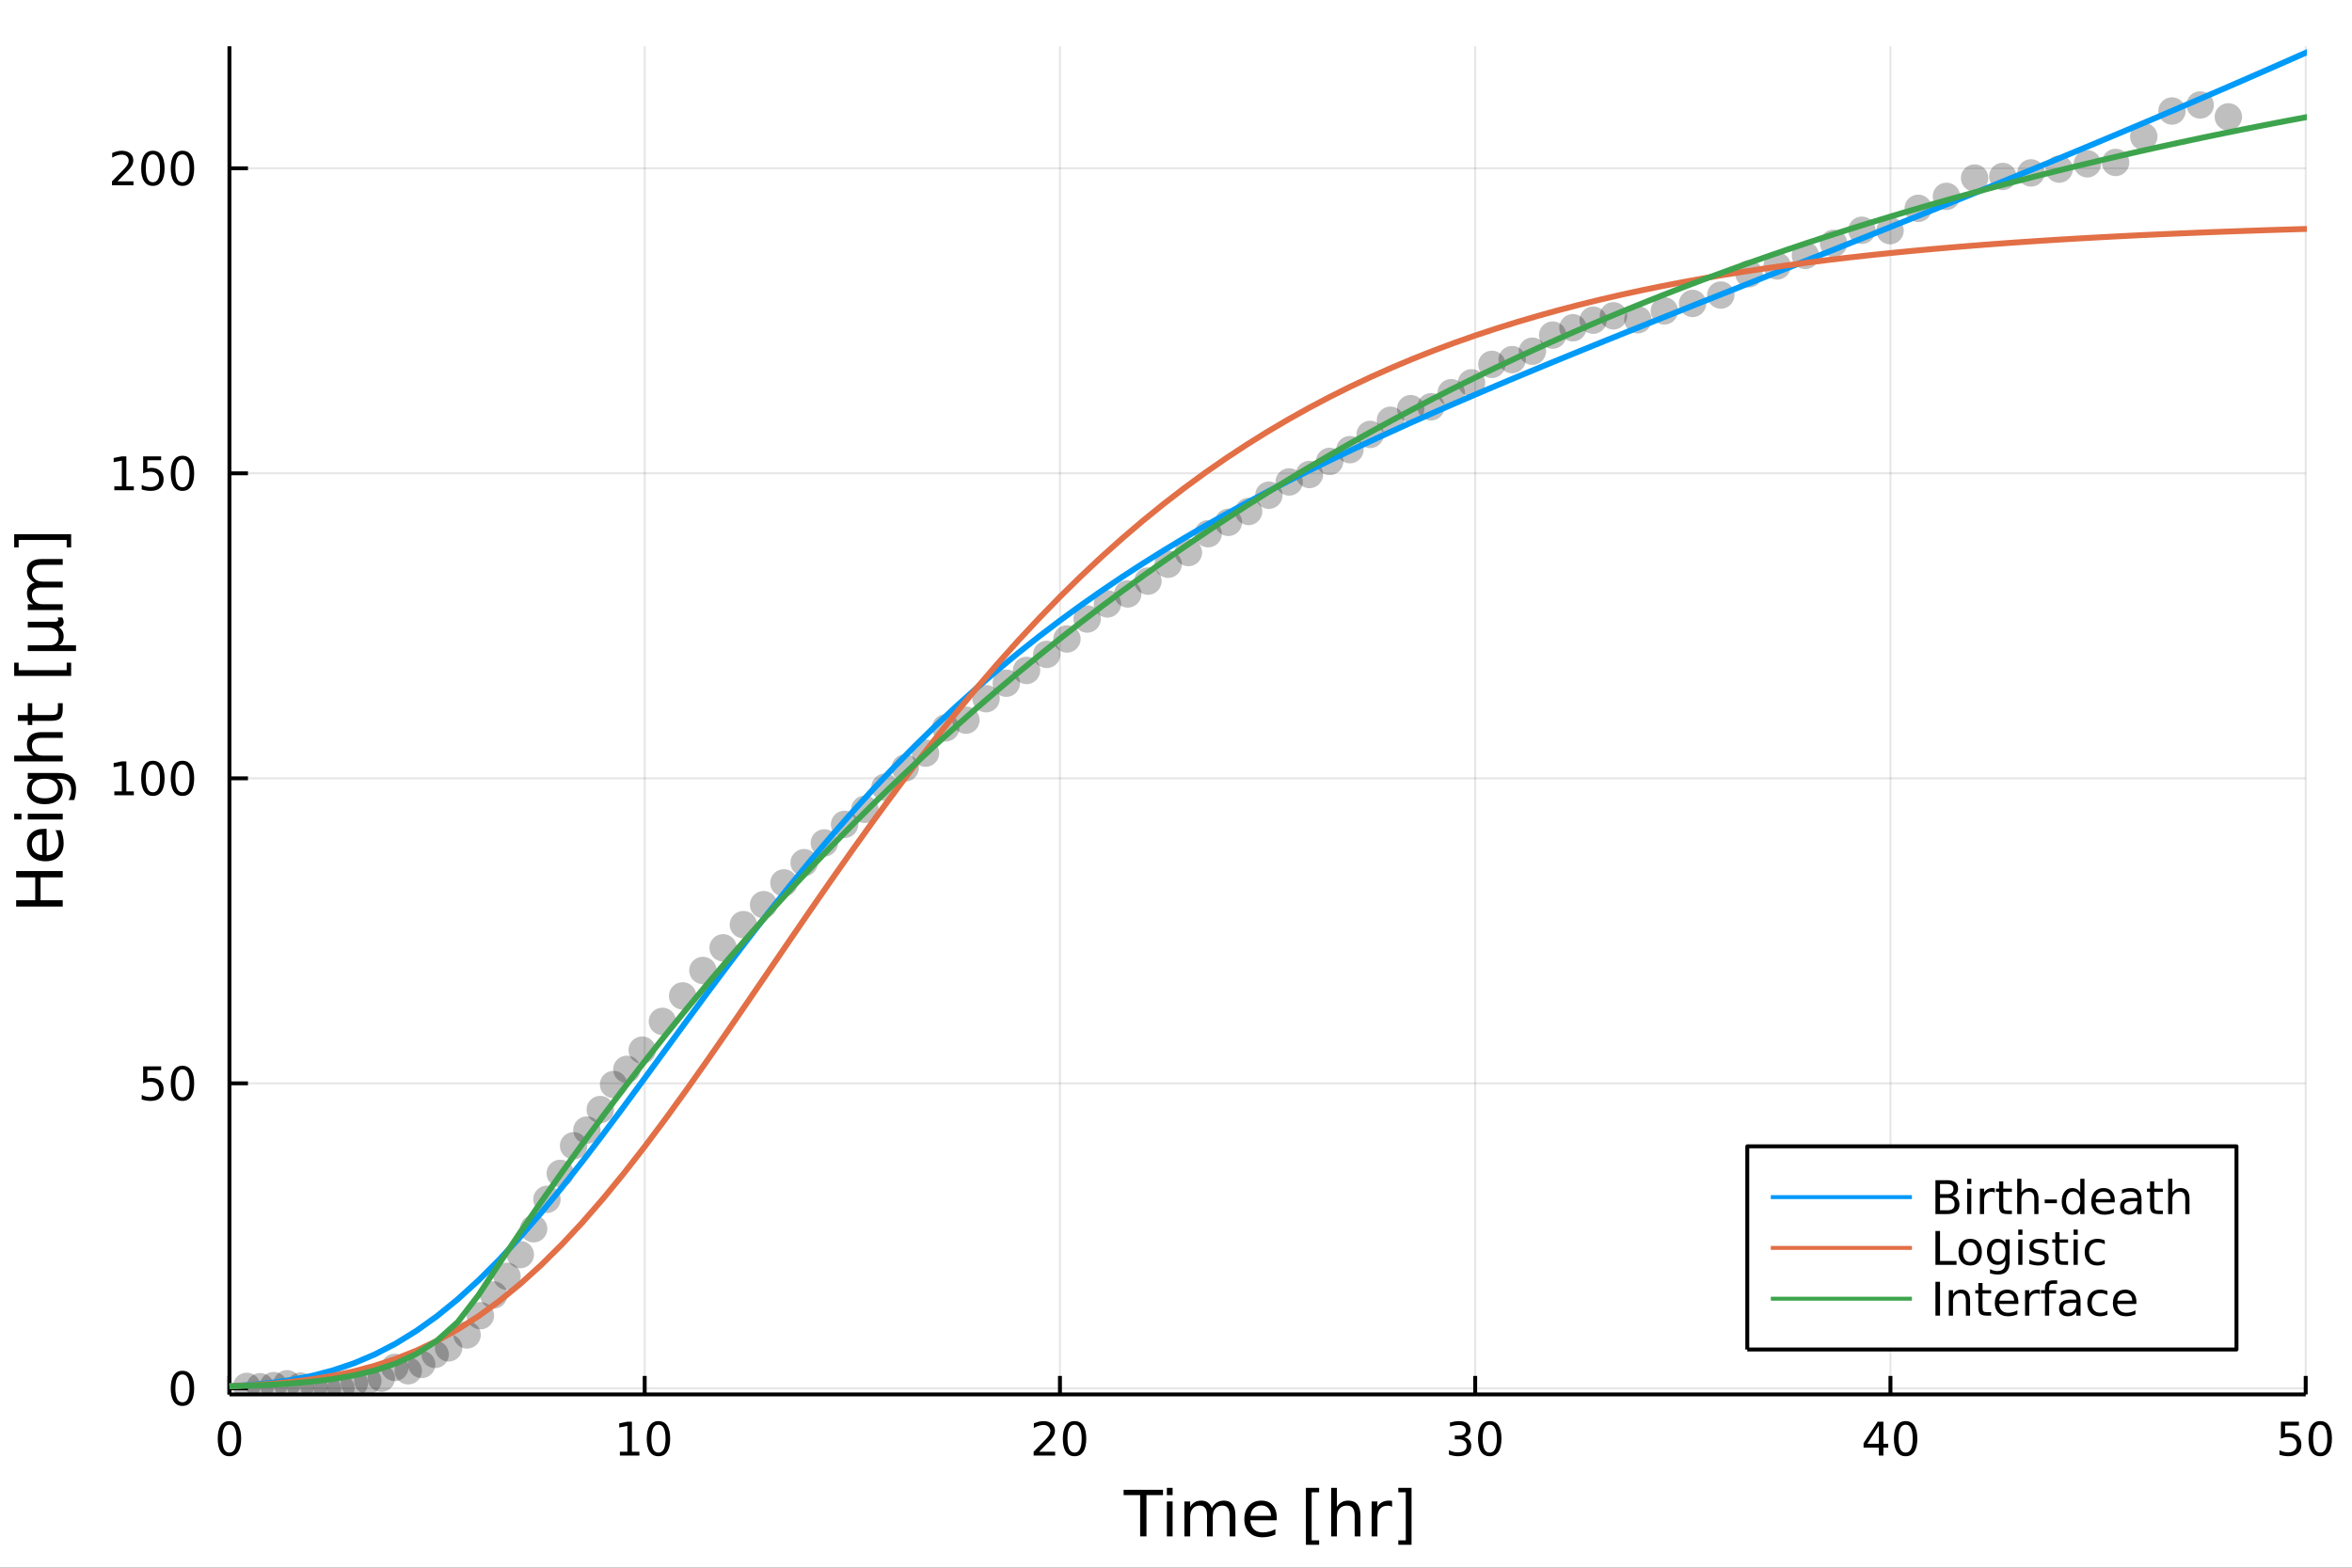 <?xml version="1.0" encoding="utf-8"?>
<svg xmlns="http://www.w3.org/2000/svg" xmlns:xlink="http://www.w3.org/1999/xlink" width="600" height="400" viewBox="0 0 2400 1600">
<rect x="0" y="0" width="2400" height="1600" fill="#333333" stroke="none"/>
<defs>
  <clipPath id="clip750">
    <rect x="0" y="0" width="2400" height="1600"/>
  </clipPath>
</defs>
<path clip-path="url(#clip750)" d="
M0 1600 L2400 1600 L2400 0 L0 0  Z
  " fill="#ffffff" fill-rule="evenodd" fill-opacity="1"/>
<defs>
  <clipPath id="clip751">
    <rect x="480" y="0" width="1681" height="1600"/>
  </clipPath>
</defs>
<path clip-path="url(#clip750)" d="
M234.125 1423.18 L2352.76 1423.18 L2352.76 47.244 L234.125 47.244  Z
  " fill="#ffffff" fill-rule="evenodd" fill-opacity="1"/>
<defs>
  <clipPath id="clip752">
    <rect x="234" y="47" width="2120" height="1377"/>
  </clipPath>
</defs>
<polyline clip-path="url(#clip752)" style="stroke:#000000; stroke-linecap:butt; stroke-linejoin:round; stroke-width:2; stroke-opacity:0.1; fill:none" points="
  234.125,1423.18 234.125,47.244 
  "/>
<polyline clip-path="url(#clip752)" style="stroke:#000000; stroke-linecap:butt; stroke-linejoin:round; stroke-width:2; stroke-opacity:0.1; fill:none" points="
  657.852,1423.18 657.852,47.244 
  "/>
<polyline clip-path="url(#clip752)" style="stroke:#000000; stroke-linecap:butt; stroke-linejoin:round; stroke-width:2; stroke-opacity:0.1; fill:none" points="
  1081.58,1423.18 1081.58,47.244 
  "/>
<polyline clip-path="url(#clip752)" style="stroke:#000000; stroke-linecap:butt; stroke-linejoin:round; stroke-width:2; stroke-opacity:0.1; fill:none" points="
  1505.3,1423.18 1505.3,47.244 
  "/>
<polyline clip-path="url(#clip752)" style="stroke:#000000; stroke-linecap:butt; stroke-linejoin:round; stroke-width:2; stroke-opacity:0.1; fill:none" points="
  1929.03,1423.18 1929.03,47.244 
  "/>
<polyline clip-path="url(#clip752)" style="stroke:#000000; stroke-linecap:butt; stroke-linejoin:round; stroke-width:2; stroke-opacity:0.1; fill:none" points="
  2352.76,1423.18 2352.76,47.244 
  "/>
<polyline clip-path="url(#clip750)" style="stroke:#000000; stroke-linecap:butt; stroke-linejoin:round; stroke-width:4; stroke-opacity:1; fill:none" points="
  234.125,1423.18 2352.76,1423.18 
  "/>
<polyline clip-path="url(#clip750)" style="stroke:#000000; stroke-linecap:butt; stroke-linejoin:round; stroke-width:4; stroke-opacity:1; fill:none" points="
  234.125,1423.18 234.125,1404.28 
  "/>
<polyline clip-path="url(#clip750)" style="stroke:#000000; stroke-linecap:butt; stroke-linejoin:round; stroke-width:4; stroke-opacity:1; fill:none" points="
  657.852,1423.18 657.852,1404.28 
  "/>
<polyline clip-path="url(#clip750)" style="stroke:#000000; stroke-linecap:butt; stroke-linejoin:round; stroke-width:4; stroke-opacity:1; fill:none" points="
  1081.58,1423.18 1081.58,1404.28 
  "/>
<polyline clip-path="url(#clip750)" style="stroke:#000000; stroke-linecap:butt; stroke-linejoin:round; stroke-width:4; stroke-opacity:1; fill:none" points="
  1505.3,1423.18 1505.3,1404.28 
  "/>
<polyline clip-path="url(#clip750)" style="stroke:#000000; stroke-linecap:butt; stroke-linejoin:round; stroke-width:4; stroke-opacity:1; fill:none" points="
  1929.03,1423.18 1929.03,1404.28 
  "/>
<polyline clip-path="url(#clip750)" style="stroke:#000000; stroke-linecap:butt; stroke-linejoin:round; stroke-width:4; stroke-opacity:1; fill:none" points="
  2352.76,1423.18 2352.76,1404.28 
  "/>
<path clip-path="url(#clip750)" d="M234.125 1454.1 Q230.514 1454.1 228.686 1457.66 Q226.88 1461.2 226.88 1468.33 Q226.88 1475.44 228.686 1479.01 Q230.514 1482.55 234.125 1482.55 Q237.76 1482.55 239.565 1479.01 Q241.394 1475.44 241.394 1468.33 Q241.394 1461.2 239.565 1457.66 Q237.76 1454.1 234.125 1454.1 M234.125 1450.39 Q239.936 1450.39 242.991 1455 Q246.07 1459.58 246.07 1468.33 Q246.07 1477.06 242.991 1481.67 Q239.936 1486.25 234.125 1486.25 Q228.315 1486.25 225.237 1481.67 Q222.181 1477.06 222.181 1468.33 Q222.181 1459.58 225.237 1455 Q228.315 1450.39 234.125 1450.39 Z" fill="#000000" fill-rule="evenodd" fill-opacity="1" /><path clip-path="url(#clip750)" d="M632.539 1481.64 L640.178 1481.64 L640.178 1455.28 L631.868 1456.95 L631.868 1452.69 L640.132 1451.02 L644.808 1451.02 L644.808 1481.64 L652.446 1481.64 L652.446 1485.58 L632.539 1485.58 L632.539 1481.64 Z" fill="#000000" fill-rule="evenodd" fill-opacity="1" /><path clip-path="url(#clip750)" d="M671.891 1454.1 Q668.28 1454.1 666.451 1457.66 Q664.645 1461.2 664.645 1468.33 Q664.645 1475.44 666.451 1479.01 Q668.28 1482.55 671.891 1482.55 Q675.525 1482.55 677.331 1479.01 Q679.159 1475.44 679.159 1468.33 Q679.159 1461.2 677.331 1457.66 Q675.525 1454.1 671.891 1454.1 M671.891 1450.39 Q677.701 1450.39 680.757 1455 Q683.835 1459.58 683.835 1468.33 Q683.835 1477.06 680.757 1481.67 Q677.701 1486.25 671.891 1486.25 Q666.081 1486.25 663.002 1481.67 Q659.946 1477.06 659.946 1468.33 Q659.946 1459.58 663.002 1455 Q666.081 1450.39 671.891 1450.39 Z" fill="#000000" fill-rule="evenodd" fill-opacity="1" /><path clip-path="url(#clip750)" d="M1060.35 1481.64 L1076.67 1481.64 L1076.67 1485.58 L1054.73 1485.58 L1054.73 1481.64 Q1057.39 1478.89 1061.97 1474.26 Q1066.58 1469.61 1067.76 1468.27 Q1070 1465.74 1070.88 1464.01 Q1071.79 1462.25 1071.79 1460.56 Q1071.79 1457.8 1069.84 1456.07 Q1067.92 1454.33 1064.82 1454.33 Q1062.62 1454.33 1060.17 1455.09 Q1057.74 1455.86 1054.96 1457.41 L1054.96 1452.69 Q1057.78 1451.55 1060.24 1450.97 Q1062.69 1450.39 1064.73 1450.39 Q1070.1 1450.39 1073.29 1453.08 Q1076.49 1455.77 1076.49 1460.26 Q1076.49 1462.39 1075.67 1464.31 Q1074.89 1466.2 1072.78 1468.8 Q1072.2 1469.47 1069.1 1472.69 Q1066 1475.88 1060.35 1481.64 Z" fill="#000000" fill-rule="evenodd" fill-opacity="1" /><path clip-path="url(#clip750)" d="M1096.48 1454.1 Q1092.87 1454.1 1091.05 1457.66 Q1089.24 1461.2 1089.24 1468.33 Q1089.24 1475.44 1091.05 1479.01 Q1092.87 1482.55 1096.48 1482.55 Q1100.12 1482.55 1101.92 1479.01 Q1103.75 1475.44 1103.75 1468.33 Q1103.75 1461.2 1101.92 1457.66 Q1100.12 1454.1 1096.48 1454.1 M1096.48 1450.39 Q1102.3 1450.39 1105.35 1455 Q1108.43 1459.58 1108.43 1468.33 Q1108.43 1477.06 1105.35 1481.67 Q1102.3 1486.25 1096.48 1486.25 Q1090.67 1486.25 1087.6 1481.67 Q1084.54 1477.06 1084.54 1468.33 Q1084.54 1459.58 1087.6 1455 Q1090.67 1450.39 1096.48 1450.39 Z" fill="#000000" fill-rule="evenodd" fill-opacity="1" /><path clip-path="url(#clip750)" d="M1494.15 1466.95 Q1497.5 1467.66 1499.38 1469.93 Q1501.28 1472.2 1501.28 1475.53 Q1501.28 1480.65 1497.76 1483.45 Q1494.24 1486.25 1487.76 1486.25 Q1485.58 1486.25 1483.27 1485.81 Q1480.98 1485.39 1478.52 1484.54 L1478.52 1480.02 Q1480.47 1481.16 1482.78 1481.74 Q1485.1 1482.32 1487.62 1482.32 Q1492.02 1482.32 1494.31 1480.58 Q1496.62 1478.84 1496.62 1475.53 Q1496.62 1472.48 1494.47 1470.77 Q1492.34 1469.03 1488.52 1469.03 L1484.49 1469.03 L1484.49 1465.19 L1488.71 1465.19 Q1492.16 1465.19 1493.98 1463.82 Q1495.81 1462.43 1495.81 1459.84 Q1495.81 1457.18 1493.91 1455.77 Q1492.04 1454.33 1488.52 1454.33 Q1486.6 1454.33 1484.4 1454.75 Q1482.2 1455.16 1479.56 1456.04 L1479.56 1451.88 Q1482.23 1451.14 1484.54 1450.77 Q1486.88 1450.39 1488.94 1450.39 Q1494.26 1450.39 1497.36 1452.83 Q1500.47 1455.23 1500.47 1459.35 Q1500.47 1462.22 1498.82 1464.21 Q1497.18 1466.18 1494.15 1466.95 Z" fill="#000000" fill-rule="evenodd" fill-opacity="1" /><path clip-path="url(#clip750)" d="M1520.14 1454.1 Q1516.53 1454.1 1514.7 1457.66 Q1512.9 1461.2 1512.9 1468.33 Q1512.9 1475.44 1514.7 1479.01 Q1516.53 1482.55 1520.14 1482.55 Q1523.78 1482.55 1525.58 1479.01 Q1527.41 1475.44 1527.41 1468.33 Q1527.41 1461.2 1525.58 1457.66 Q1523.78 1454.1 1520.14 1454.1 M1520.14 1450.39 Q1525.95 1450.39 1529.01 1455 Q1532.09 1459.58 1532.09 1468.33 Q1532.09 1477.06 1529.01 1481.67 Q1525.95 1486.25 1520.14 1486.25 Q1514.33 1486.25 1511.25 1481.67 Q1508.2 1477.06 1508.2 1468.33 Q1508.2 1459.58 1511.25 1455 Q1514.33 1450.39 1520.14 1450.39 Z" fill="#000000" fill-rule="evenodd" fill-opacity="1" /><path clip-path="url(#clip750)" d="M1917.2 1455.09 L1905.4 1473.54 L1917.2 1473.54 L1917.2 1455.09 M1915.97 1451.02 L1921.85 1451.02 L1921.85 1473.54 L1926.78 1473.54 L1926.78 1477.43 L1921.85 1477.43 L1921.85 1485.58 L1917.2 1485.58 L1917.2 1477.43 L1901.6 1477.43 L1901.6 1472.92 L1915.97 1451.02 Z" fill="#000000" fill-rule="evenodd" fill-opacity="1" /><path clip-path="url(#clip750)" d="M1944.52 1454.1 Q1940.9 1454.1 1939.08 1457.66 Q1937.27 1461.2 1937.27 1468.33 Q1937.27 1475.44 1939.08 1479.01 Q1940.9 1482.55 1944.52 1482.55 Q1948.15 1482.55 1949.96 1479.01 Q1951.78 1475.44 1951.78 1468.33 Q1951.78 1461.2 1949.96 1457.66 Q1948.15 1454.1 1944.52 1454.1 M1944.52 1450.39 Q1950.33 1450.39 1953.38 1455 Q1956.46 1459.58 1956.46 1468.33 Q1956.46 1477.06 1953.38 1481.67 Q1950.33 1486.25 1944.52 1486.25 Q1938.71 1486.25 1935.63 1481.67 Q1932.57 1477.06 1932.57 1468.33 Q1932.57 1459.58 1935.63 1455 Q1938.71 1450.39 1944.52 1450.39 Z" fill="#000000" fill-rule="evenodd" fill-opacity="1" /><path clip-path="url(#clip750)" d="M2327.46 1451.02 L2345.81 1451.02 L2345.81 1454.96 L2331.74 1454.96 L2331.74 1463.43 Q2332.76 1463.08 2333.77 1462.92 Q2334.79 1462.73 2335.81 1462.73 Q2341.6 1462.73 2344.98 1465.9 Q2348.36 1469.08 2348.36 1474.49 Q2348.36 1480.07 2344.89 1483.17 Q2341.41 1486.25 2335.09 1486.25 Q2332.92 1486.25 2330.65 1485.88 Q2328.4 1485.51 2326 1484.77 L2326 1480.07 Q2328.08 1481.2 2330.3 1481.76 Q2332.52 1482.32 2335 1482.32 Q2339.01 1482.32 2341.34 1480.21 Q2343.68 1478.1 2343.68 1474.49 Q2343.68 1470.88 2341.34 1468.77 Q2339.01 1466.67 2335 1466.67 Q2333.13 1466.67 2331.25 1467.08 Q2329.4 1467.5 2327.46 1468.38 L2327.46 1451.02 Z" fill="#000000" fill-rule="evenodd" fill-opacity="1" /><path clip-path="url(#clip750)" d="M2367.57 1454.1 Q2363.96 1454.1 2362.13 1457.66 Q2360.33 1461.2 2360.33 1468.33 Q2360.33 1475.44 2362.13 1479.01 Q2363.96 1482.55 2367.57 1482.55 Q2371.2 1482.55 2373.01 1479.01 Q2374.84 1475.44 2374.84 1468.33 Q2374.84 1461.2 2373.01 1457.66 Q2371.2 1454.1 2367.57 1454.1 M2367.57 1450.39 Q2373.38 1450.39 2376.44 1455 Q2379.52 1459.58 2379.52 1468.33 Q2379.52 1477.06 2376.44 1481.67 Q2373.38 1486.25 2367.57 1486.25 Q2361.76 1486.25 2358.68 1481.67 Q2355.63 1477.06 2355.63 1468.33 Q2355.63 1459.58 2358.68 1455 Q2361.76 1450.39 2367.57 1450.39 Z" fill="#000000" fill-rule="evenodd" fill-opacity="1" /><path clip-path="url(#clip750)" d="M1146.54 1520.52 L1186.74 1520.52 L1186.74 1525.93 L1169.87 1525.93 L1169.87 1568.04 L1163.41 1568.04 L1163.41 1525.93 L1146.54 1525.93 L1146.54 1520.52 Z" fill="#000000" fill-rule="evenodd" fill-opacity="1" /><path clip-path="url(#clip750)" d="M1190.68 1532.4 L1196.54 1532.4 L1196.54 1568.04 L1190.68 1568.04 L1190.68 1532.4 M1190.68 1518.52 L1196.54 1518.52 L1196.54 1525.93 L1190.68 1525.93 L1190.68 1518.52 Z" fill="#000000" fill-rule="evenodd" fill-opacity="1" /><path clip-path="url(#clip750)" d="M1236.55 1539.24 Q1238.74 1535.29 1241.8 1533.41 Q1244.85 1531.54 1248.99 1531.54 Q1254.56 1531.54 1257.59 1535.45 Q1260.61 1539.33 1260.61 1546.53 L1260.61 1568.04 L1254.72 1568.04 L1254.72 1546.72 Q1254.72 1541.59 1252.91 1539.11 Q1251.09 1536.63 1247.37 1536.63 Q1242.82 1536.63 1240.18 1539.65 Q1237.53 1542.68 1237.53 1547.9 L1237.53 1568.04 L1231.65 1568.04 L1231.65 1546.72 Q1231.65 1541.56 1229.83 1539.11 Q1228.02 1536.63 1224.23 1536.63 Q1219.74 1536.63 1217.1 1539.68 Q1214.46 1542.71 1214.46 1547.9 L1214.46 1568.04 L1208.57 1568.04 L1208.57 1532.4 L1214.46 1532.4 L1214.46 1537.93 Q1216.46 1534.66 1219.26 1533.1 Q1222.07 1531.54 1225.92 1531.54 Q1229.8 1531.54 1232.5 1533.51 Q1235.24 1535.48 1236.55 1539.24 Z" fill="#000000" fill-rule="evenodd" fill-opacity="1" /><path clip-path="url(#clip750)" d="M1302.78 1548.76 L1302.78 1551.62 L1275.86 1551.62 Q1276.24 1557.67 1279.48 1560.85 Q1282.76 1564 1288.59 1564 Q1291.96 1564 1295.11 1563.17 Q1298.29 1562.35 1301.41 1560.69 L1301.41 1566.23 Q1298.26 1567.57 1294.95 1568.27 Q1291.64 1568.97 1288.24 1568.97 Q1279.71 1568.97 1274.71 1564 Q1269.74 1559.04 1269.74 1550.57 Q1269.74 1541.82 1274.45 1536.69 Q1279.2 1531.54 1287.22 1531.54 Q1294.41 1531.54 1298.58 1536.18 Q1302.78 1540.8 1302.78 1548.76 M1296.93 1547.04 Q1296.86 1542.23 1294.22 1539.37 Q1291.61 1536.5 1287.28 1536.5 Q1282.38 1536.5 1279.42 1539.27 Q1276.49 1542.04 1276.05 1547.07 L1296.93 1547.04 Z" fill="#000000" fill-rule="evenodd" fill-opacity="1" /><path clip-path="url(#clip750)" d="M1332.57 1518.52 L1346.07 1518.52 L1346.07 1523.07 L1338.43 1523.07 L1338.43 1572.09 L1346.07 1572.09 L1346.07 1576.64 L1332.57 1576.64 L1332.57 1518.52 Z" fill="#000000" fill-rule="evenodd" fill-opacity="1" /><path clip-path="url(#clip750)" d="M1388.18 1546.53 L1388.18 1568.04 L1382.32 1568.04 L1382.32 1546.72 Q1382.32 1541.66 1380.35 1539.14 Q1378.38 1536.63 1374.43 1536.63 Q1369.69 1536.63 1366.95 1539.65 Q1364.21 1542.68 1364.21 1547.9 L1364.21 1568.04 L1358.32 1568.04 L1358.32 1518.52 L1364.21 1518.52 L1364.21 1537.93 Q1366.31 1534.72 1369.14 1533.13 Q1372.01 1531.54 1375.73 1531.54 Q1381.88 1531.54 1385.03 1535.36 Q1388.18 1539.14 1388.18 1546.53 Z" fill="#000000" fill-rule="evenodd" fill-opacity="1" /><path clip-path="url(#clip750)" d="M1420.52 1537.87 Q1419.53 1537.3 1418.35 1537.04 Q1417.21 1536.76 1415.81 1536.76 Q1410.84 1536.76 1408.17 1540 Q1405.52 1543.22 1405.52 1549.27 L1405.52 1568.04 L1399.64 1568.04 L1399.64 1532.4 L1405.52 1532.4 L1405.52 1537.93 Q1407.37 1534.69 1410.33 1533.13 Q1413.29 1531.54 1417.52 1531.54 Q1418.13 1531.54 1418.86 1531.63 Q1419.59 1531.7 1420.48 1531.85 L1420.52 1537.87 Z" fill="#000000" fill-rule="evenodd" fill-opacity="1" /><path clip-path="url(#clip750)" d="M1440.35 1518.52 L1440.35 1576.64 L1426.85 1576.64 L1426.85 1572.09 L1434.46 1572.09 L1434.46 1523.07 L1426.85 1523.07 L1426.85 1518.52 L1440.35 1518.52 Z" fill="#000000" fill-rule="evenodd" fill-opacity="1" /><polyline clip-path="url(#clip752)" style="stroke:#000000; stroke-linecap:butt; stroke-linejoin:round; stroke-width:2; stroke-opacity:0.1; fill:none" points="
  234.125,1416.95 2352.76,1416.95 
  "/>
<polyline clip-path="url(#clip752)" style="stroke:#000000; stroke-linecap:butt; stroke-linejoin:round; stroke-width:2; stroke-opacity:0.1; fill:none" points="
  234.125,1105.66 2352.76,1105.66 
  "/>
<polyline clip-path="url(#clip752)" style="stroke:#000000; stroke-linecap:butt; stroke-linejoin:round; stroke-width:2; stroke-opacity:0.1; fill:none" points="
  234.125,794.359 2352.76,794.359 
  "/>
<polyline clip-path="url(#clip752)" style="stroke:#000000; stroke-linecap:butt; stroke-linejoin:round; stroke-width:2; stroke-opacity:0.1; fill:none" points="
  234.125,483.061 2352.76,483.061 
  "/>
<polyline clip-path="url(#clip752)" style="stroke:#000000; stroke-linecap:butt; stroke-linejoin:round; stroke-width:2; stroke-opacity:0.1; fill:none" points="
  234.125,171.763 2352.76,171.763 
  "/>
<polyline clip-path="url(#clip750)" style="stroke:#000000; stroke-linecap:butt; stroke-linejoin:round; stroke-width:4; stroke-opacity:1; fill:none" points="
  234.125,1423.18 234.125,47.244 
  "/>
<polyline clip-path="url(#clip750)" style="stroke:#000000; stroke-linecap:butt; stroke-linejoin:round; stroke-width:4; stroke-opacity:1; fill:none" points="
  234.125,1416.95 253.023,1416.95 
  "/>
<polyline clip-path="url(#clip750)" style="stroke:#000000; stroke-linecap:butt; stroke-linejoin:round; stroke-width:4; stroke-opacity:1; fill:none" points="
  234.125,1105.66 253.023,1105.66 
  "/>
<polyline clip-path="url(#clip750)" style="stroke:#000000; stroke-linecap:butt; stroke-linejoin:round; stroke-width:4; stroke-opacity:1; fill:none" points="
  234.125,794.359 253.023,794.359 
  "/>
<polyline clip-path="url(#clip750)" style="stroke:#000000; stroke-linecap:butt; stroke-linejoin:round; stroke-width:4; stroke-opacity:1; fill:none" points="
  234.125,483.061 253.023,483.061 
  "/>
<polyline clip-path="url(#clip750)" style="stroke:#000000; stroke-linecap:butt; stroke-linejoin:round; stroke-width:4; stroke-opacity:1; fill:none" points="
  234.125,171.763 253.023,171.763 
  "/>
<path clip-path="url(#clip750)" d="M186.181 1402.75 Q182.57 1402.75 180.741 1406.32 Q178.936 1409.86 178.936 1416.99 Q178.936 1424.1 180.741 1427.66 Q182.57 1431.2 186.181 1431.2 Q189.815 1431.2 191.621 1427.66 Q193.45 1424.1 193.45 1416.99 Q193.45 1409.86 191.621 1406.32 Q189.815 1402.75 186.181 1402.75 M186.181 1399.05 Q191.991 1399.05 195.047 1403.66 Q198.125 1408.24 198.125 1416.99 Q198.125 1425.72 195.047 1430.32 Q191.991 1434.91 186.181 1434.91 Q180.371 1434.91 177.292 1430.32 Q174.237 1425.72 174.237 1416.99 Q174.237 1408.24 177.292 1403.66 Q180.371 1399.05 186.181 1399.05 Z" fill="#000000" fill-rule="evenodd" fill-opacity="1" /><path clip-path="url(#clip750)" d="M146.066 1088.38 L164.422 1088.38 L164.422 1092.31 L150.348 1092.31 L150.348 1100.78 Q151.366 1100.44 152.385 1100.27 Q153.403 1100.09 154.422 1100.09 Q160.209 1100.09 163.589 1103.26 Q166.968 1106.43 166.968 1111.85 Q166.968 1117.43 163.496 1120.53 Q160.024 1123.61 153.704 1123.61 Q151.528 1123.61 149.26 1123.24 Q147.015 1122.87 144.607 1122.13 L144.607 1117.43 Q146.691 1118.56 148.913 1119.12 Q151.135 1119.67 153.612 1119.67 Q157.616 1119.67 159.954 1117.57 Q162.292 1115.46 162.292 1111.85 Q162.292 1108.24 159.954 1106.13 Q157.616 1104.02 153.612 1104.02 Q151.737 1104.02 149.862 1104.44 Q148.01 1104.86 146.066 1105.74 L146.066 1088.38 Z" fill="#000000" fill-rule="evenodd" fill-opacity="1" /><path clip-path="url(#clip750)" d="M186.181 1091.45 Q182.57 1091.45 180.741 1095.02 Q178.936 1098.56 178.936 1105.69 Q178.936 1112.8 180.741 1116.36 Q182.57 1119.9 186.181 1119.9 Q189.815 1119.9 191.621 1116.36 Q193.45 1112.8 193.45 1105.69 Q193.45 1098.56 191.621 1095.02 Q189.815 1091.45 186.181 1091.45 M186.181 1087.75 Q191.991 1087.75 195.047 1092.36 Q198.125 1096.94 198.125 1105.69 Q198.125 1114.42 195.047 1119.02 Q191.991 1123.61 186.181 1123.61 Q180.371 1123.61 177.292 1119.02 Q174.237 1114.42 174.237 1105.69 Q174.237 1096.94 177.292 1092.36 Q180.371 1087.75 186.181 1087.75 Z" fill="#000000" fill-rule="evenodd" fill-opacity="1" /><path clip-path="url(#clip750)" d="M116.668 807.703 L124.306 807.703 L124.306 781.338 L115.996 783.004 L115.996 778.745 L124.26 777.079 L128.936 777.079 L128.936 807.703 L136.575 807.703 L136.575 811.639 L116.668 811.639 L116.668 807.703 Z" fill="#000000" fill-rule="evenodd" fill-opacity="1" /><path clip-path="url(#clip750)" d="M156.019 780.157 Q152.408 780.157 150.579 783.722 Q148.774 787.264 148.774 794.393 Q148.774 801.5 150.579 805.064 Q152.408 808.606 156.019 808.606 Q159.653 808.606 161.459 805.064 Q163.288 801.5 163.288 794.393 Q163.288 787.264 161.459 783.722 Q159.653 780.157 156.019 780.157 M156.019 776.454 Q161.829 776.454 164.885 781.06 Q167.964 785.643 167.964 794.393 Q167.964 803.12 164.885 807.727 Q161.829 812.31 156.019 812.31 Q150.209 812.31 147.13 807.727 Q144.075 803.12 144.075 794.393 Q144.075 785.643 147.13 781.06 Q150.209 776.454 156.019 776.454 Z" fill="#000000" fill-rule="evenodd" fill-opacity="1" /><path clip-path="url(#clip750)" d="M186.181 780.157 Q182.57 780.157 180.741 783.722 Q178.936 787.264 178.936 794.393 Q178.936 801.5 180.741 805.064 Q182.57 808.606 186.181 808.606 Q189.815 808.606 191.621 805.064 Q193.45 801.5 193.45 794.393 Q193.45 787.264 191.621 783.722 Q189.815 780.157 186.181 780.157 M186.181 776.454 Q191.991 776.454 195.047 781.06 Q198.125 785.643 198.125 794.393 Q198.125 803.12 195.047 807.727 Q191.991 812.31 186.181 812.31 Q180.371 812.31 177.292 807.727 Q174.237 803.12 174.237 794.393 Q174.237 785.643 177.292 781.06 Q180.371 776.454 186.181 776.454 Z" fill="#000000" fill-rule="evenodd" fill-opacity="1" /><path clip-path="url(#clip750)" d="M116.668 496.406 L124.306 496.406 L124.306 470.04 L115.996 471.707 L115.996 467.448 L124.26 465.781 L128.936 465.781 L128.936 496.406 L136.575 496.406 L136.575 500.341 L116.668 500.341 L116.668 496.406 Z" fill="#000000" fill-rule="evenodd" fill-opacity="1" /><path clip-path="url(#clip750)" d="M146.066 465.781 L164.422 465.781 L164.422 469.716 L150.348 469.716 L150.348 478.188 Q151.366 477.841 152.385 477.679 Q153.403 477.494 154.422 477.494 Q160.209 477.494 163.589 480.665 Q166.968 483.836 166.968 489.253 Q166.968 494.832 163.496 497.933 Q160.024 501.012 153.704 501.012 Q151.528 501.012 149.26 500.642 Q147.015 500.271 144.607 499.531 L144.607 494.832 Q146.691 495.966 148.913 496.521 Q151.135 497.077 153.612 497.077 Q157.616 497.077 159.954 494.971 Q162.292 492.864 162.292 489.253 Q162.292 485.642 159.954 483.535 Q157.616 481.429 153.612 481.429 Q151.737 481.429 149.862 481.846 Q148.01 482.262 146.066 483.142 L146.066 465.781 Z" fill="#000000" fill-rule="evenodd" fill-opacity="1" /><path clip-path="url(#clip750)" d="M186.181 468.86 Q182.57 468.86 180.741 472.424 Q178.936 475.966 178.936 483.096 Q178.936 490.202 180.741 493.767 Q182.57 497.308 186.181 497.308 Q189.815 497.308 191.621 493.767 Q193.45 490.202 193.45 483.096 Q193.45 475.966 191.621 472.424 Q189.815 468.86 186.181 468.86 M186.181 465.156 Q191.991 465.156 195.047 469.762 Q198.125 474.346 198.125 483.096 Q198.125 491.822 195.047 496.429 Q191.991 501.012 186.181 501.012 Q180.371 501.012 177.292 496.429 Q174.237 491.822 174.237 483.096 Q174.237 474.346 177.292 469.762 Q180.371 465.156 186.181 465.156 Z" fill="#000000" fill-rule="evenodd" fill-opacity="1" /><path clip-path="url(#clip750)" d="M119.885 185.108 L136.204 185.108 L136.204 189.043 L114.26 189.043 L114.26 185.108 Q116.922 182.353 121.505 177.724 Q126.112 173.071 127.292 171.728 Q129.538 169.205 130.417 167.469 Q131.32 165.71 131.32 164.02 Q131.32 161.266 129.376 159.529 Q127.455 157.793 124.353 157.793 Q122.154 157.793 119.7 158.557 Q117.269 159.321 114.492 160.872 L114.492 156.15 Q117.316 155.016 119.769 154.437 Q122.223 153.858 124.26 153.858 Q129.63 153.858 132.825 156.543 Q136.019 159.229 136.019 163.719 Q136.019 165.849 135.209 167.77 Q134.422 169.668 132.316 172.261 Q131.737 172.932 128.635 176.15 Q125.533 179.344 119.885 185.108 Z" fill="#000000" fill-rule="evenodd" fill-opacity="1" /><path clip-path="url(#clip750)" d="M156.019 157.562 Q152.408 157.562 150.579 161.127 Q148.774 164.668 148.774 171.798 Q148.774 178.904 150.579 182.469 Q152.408 186.011 156.019 186.011 Q159.653 186.011 161.459 182.469 Q163.288 178.904 163.288 171.798 Q163.288 164.668 161.459 161.127 Q159.653 157.562 156.019 157.562 M156.019 153.858 Q161.829 153.858 164.885 158.465 Q167.964 163.048 167.964 171.798 Q167.964 180.525 164.885 185.131 Q161.829 189.714 156.019 189.714 Q150.209 189.714 147.13 185.131 Q144.075 180.525 144.075 171.798 Q144.075 163.048 147.13 158.465 Q150.209 153.858 156.019 153.858 Z" fill="#000000" fill-rule="evenodd" fill-opacity="1" /><path clip-path="url(#clip750)" d="M186.181 157.562 Q182.57 157.562 180.741 161.127 Q178.936 164.668 178.936 171.798 Q178.936 178.904 180.741 182.469 Q182.57 186.011 186.181 186.011 Q189.815 186.011 191.621 182.469 Q193.45 178.904 193.45 171.798 Q193.45 164.668 191.621 161.127 Q189.815 157.562 186.181 157.562 M186.181 153.858 Q191.991 153.858 195.047 158.465 Q198.125 163.048 198.125 171.798 Q198.125 180.525 195.047 185.131 Q191.991 189.714 186.181 189.714 Q180.371 189.714 177.292 185.131 Q174.237 180.525 174.237 171.798 Q174.237 163.048 177.292 158.465 Q180.371 153.858 186.181 153.858 Z" fill="#000000" fill-rule="evenodd" fill-opacity="1" /><path clip-path="url(#clip750)" d="M16.484 925.228 L16.484 918.799 L35.963 918.799 L35.963 895.437 L16.484 895.437 L16.484 889.007 L64.004 889.007 L64.004 895.437 L41.374 895.437 L41.374 918.799 L64.004 918.799 L64.004 925.228 L16.484 925.228 Z" fill="#000000" fill-rule="evenodd" fill-opacity="1" /><path clip-path="url(#clip750)" d="M44.716 845.975 L47.581 845.975 L47.581 872.902 Q53.628 872.52 56.811 869.274 Q59.962 865.995 59.962 860.171 Q59.962 856.797 59.134 853.646 Q58.307 850.463 56.652 847.344 L62.19 847.344 Q63.527 850.495 64.227 853.805 Q64.927 857.115 64.927 860.521 Q64.927 869.051 59.962 874.048 Q54.997 879.013 46.53 879.013 Q37.777 879.013 32.653 874.303 Q27.497 869.56 27.497 861.539 Q27.497 854.346 32.144 850.177 Q36.759 845.975 44.716 845.975 M42.997 851.832 Q38.191 851.895 35.327 854.537 Q32.462 857.147 32.462 861.476 Q32.462 866.377 35.231 869.337 Q38 872.266 43.029 872.711 L42.997 851.832 Z" fill="#000000" fill-rule="evenodd" fill-opacity="1" /><path clip-path="url(#clip750)" d="M28.356 836.363 L28.356 830.507 L64.004 830.507 L64.004 836.363 L28.356 836.363 M14.479 836.363 L14.479 830.507 L21.895 830.507 L21.895 836.363 L14.479 836.363 Z" fill="#000000" fill-rule="evenodd" fill-opacity="1" /><path clip-path="url(#clip750)" d="M45.766 794.795 Q39.401 794.795 35.9 797.437 Q32.398 800.047 32.398 804.789 Q32.398 809.5 35.9 812.142 Q39.401 814.751 45.766 814.751 Q52.1 814.751 55.601 812.142 Q59.103 809.5 59.103 804.789 Q59.103 800.047 55.601 797.437 Q52.1 794.795 45.766 794.795 M59.58 788.939 Q68.683 788.939 73.107 792.981 Q77.563 797.023 77.563 805.362 Q77.563 808.449 77.086 811.187 Q76.64 813.924 75.685 816.502 L69.988 816.502 Q71.388 813.924 72.057 811.409 Q72.725 808.895 72.725 806.285 Q72.725 800.524 69.701 797.66 Q66.71 794.795 60.63 794.795 L57.734 794.795 Q60.885 796.609 62.445 799.442 Q64.004 802.275 64.004 806.221 Q64.004 812.778 59.007 816.788 Q54.01 820.799 45.766 820.799 Q37.491 820.799 32.494 816.788 Q27.497 812.778 27.497 806.221 Q27.497 802.275 29.056 799.442 Q30.616 796.609 33.767 794.795 L28.356 794.795 L28.356 788.939 L59.58 788.939 Z" fill="#000000" fill-rule="evenodd" fill-opacity="1" /><path clip-path="url(#clip750)" d="M42.488 747.243 L64.004 747.243 L64.004 753.1 L42.679 753.1 Q37.618 753.1 35.104 755.073 Q32.589 757.046 32.589 760.993 Q32.589 765.736 35.613 768.473 Q38.637 771.21 43.857 771.21 L64.004 771.21 L64.004 777.098 L14.479 777.098 L14.479 771.21 L33.894 771.21 Q30.68 769.109 29.088 766.277 Q27.497 763.412 27.497 759.688 Q27.497 753.545 31.316 750.394 Q35.104 747.243 42.488 747.243 Z" fill="#000000" fill-rule="evenodd" fill-opacity="1" /><path clip-path="url(#clip750)" d="M18.235 729.769 L28.356 729.769 L28.356 717.706 L32.908 717.706 L32.908 729.769 L52.259 729.769 Q56.62 729.769 57.861 728.592 Q59.103 727.382 59.103 723.722 L59.103 717.706 L64.004 717.706 L64.004 723.722 Q64.004 730.501 61.49 733.079 Q58.943 735.658 52.259 735.658 L32.908 735.658 L32.908 739.954 L28.356 739.954 L28.356 735.658 L18.235 735.658 L18.235 729.769 Z" fill="#000000" fill-rule="evenodd" fill-opacity="1" /><path clip-path="url(#clip750)" d="M14.479 689.824 L14.479 676.329 L19.03 676.329 L19.03 683.968 L68.046 683.968 L68.046 676.329 L72.598 676.329 L72.598 689.824 L14.479 689.824 Z" fill="#000000" fill-rule="evenodd" fill-opacity="1" /><path clip-path="url(#clip750)" d="M77.563 664.457 L28.356 664.457 L28.356 658.601 L50.509 658.601 Q55.124 658.601 57.479 656.405 Q59.835 654.208 59.835 649.911 Q59.835 645.201 57.161 642.846 Q54.487 640.458 49.14 640.458 L28.356 640.458 L28.356 634.602 L55.792 634.602 Q57.702 634.602 58.625 634.061 Q59.516 633.488 59.516 632.31 Q59.516 632.024 59.357 631.515 Q59.166 631.005 58.784 630.114 L63.495 630.114 Q64.227 631.419 64.577 632.597 Q64.927 633.743 64.927 634.857 Q64.927 637.053 63.686 638.358 Q62.445 639.663 59.898 640.14 Q62.413 641.732 63.686 644.055 Q64.927 646.347 64.927 649.466 Q64.927 652.712 63.686 655.004 Q62.445 657.264 59.962 658.601 L77.563 658.601 L77.563 664.457 Z" fill="#000000" fill-rule="evenodd" fill-opacity="1" /><path clip-path="url(#clip750)" d="M35.199 594.625 Q31.253 592.429 29.375 589.374 Q27.497 586.318 27.497 582.18 Q27.497 576.61 31.412 573.587 Q35.295 570.563 42.488 570.563 L64.004 570.563 L64.004 576.451 L42.679 576.451 Q37.555 576.451 35.072 578.265 Q32.589 580.08 32.589 583.804 Q32.589 588.355 35.613 590.997 Q38.637 593.639 43.857 593.639 L64.004 593.639 L64.004 599.527 L42.679 599.527 Q37.523 599.527 35.072 601.341 Q32.589 603.155 32.589 606.943 Q32.589 611.431 35.645 614.073 Q38.669 616.714 43.857 616.714 L64.004 616.714 L64.004 622.603 L28.356 622.603 L28.356 616.714 L33.894 616.714 Q30.616 614.709 29.056 611.908 Q27.497 609.107 27.497 605.256 Q27.497 601.373 29.47 598.668 Q31.444 595.93 35.199 594.625 Z" fill="#000000" fill-rule="evenodd" fill-opacity="1" /><path clip-path="url(#clip750)" d="M14.479 545.196 L72.598 545.196 L72.598 558.691 L68.046 558.691 L68.046 551.084 L19.03 551.084 L19.03 558.691 L14.479 558.691 L14.479 545.196 Z" fill="#000000" fill-rule="evenodd" fill-opacity="1" /><circle clip-path="url(#clip752)" cx="251.781" cy="1414.95" r="14" fill="#000000" fill-rule="evenodd" fill-opacity="0.25" stroke="none"/>
<circle clip-path="url(#clip752)" cx="265.505" cy="1415.31" r="14" fill="#000000" fill-rule="evenodd" fill-opacity="0.25" stroke="none"/>
<circle clip-path="url(#clip752)" cx="279.205" cy="1414.17" r="14" fill="#000000" fill-rule="evenodd" fill-opacity="0.25" stroke="none"/>
<circle clip-path="url(#clip752)" cx="292.929" cy="1412.29" r="14" fill="#000000" fill-rule="evenodd" fill-opacity="0.25" stroke="none"/>
<circle clip-path="url(#clip752)" cx="306.653" cy="1414.67" r="14" fill="#000000" fill-rule="evenodd" fill-opacity="0.25" stroke="none"/>
<circle clip-path="url(#clip752)" cx="320.401" cy="1415.16" r="14" fill="#000000" fill-rule="evenodd" fill-opacity="0.25" stroke="none"/>
<circle clip-path="url(#clip752)" cx="334.125" cy="1417.51" r="14" fill="#000000" fill-rule="evenodd" fill-opacity="0.25" stroke="none"/>
<circle clip-path="url(#clip752)" cx="347.849" cy="1416.77" r="14" fill="#000000" fill-rule="evenodd" fill-opacity="0.25" stroke="none"/>
<circle clip-path="url(#clip752)" cx="361.596" cy="1411.65" r="14" fill="#000000" fill-rule="evenodd" fill-opacity="0.25" stroke="none"/>
<circle clip-path="url(#clip752)" cx="375.32" cy="1409.23" r="14" fill="#000000" fill-rule="evenodd" fill-opacity="0.25" stroke="none"/>
<circle clip-path="url(#clip752)" cx="389.115" cy="1406.66" r="14" fill="#000000" fill-rule="evenodd" fill-opacity="0.25" stroke="none"/>
<circle clip-path="url(#clip752)" cx="402.839" cy="1395.58" r="14" fill="#000000" fill-rule="evenodd" fill-opacity="0.25" stroke="none"/>
<circle clip-path="url(#clip752)" cx="416.563" cy="1399.02" r="14" fill="#000000" fill-rule="evenodd" fill-opacity="0.25" stroke="none"/>
<circle clip-path="url(#clip752)" cx="430.287" cy="1392.55" r="14" fill="#000000" fill-rule="evenodd" fill-opacity="0.25" stroke="none"/>
<circle clip-path="url(#clip752)" cx="444.035" cy="1382.32" r="14" fill="#000000" fill-rule="evenodd" fill-opacity="0.25" stroke="none"/>
<circle clip-path="url(#clip752)" cx="457.759" cy="1375.62" r="14" fill="#000000" fill-rule="evenodd" fill-opacity="0.25" stroke="none"/>
<circle clip-path="url(#clip752)" cx="476.614" cy="1362.4" r="14" fill="#000000" fill-rule="evenodd" fill-opacity="0.25" stroke="none"/>
<circle clip-path="url(#clip752)" cx="490.174" cy="1342.78" r="14" fill="#000000" fill-rule="evenodd" fill-opacity="0.25" stroke="none"/>
<circle clip-path="url(#clip752)" cx="503.756" cy="1321.65" r="14" fill="#000000" fill-rule="evenodd" fill-opacity="0.25" stroke="none"/>
<circle clip-path="url(#clip752)" cx="517.339" cy="1302.62" r="14" fill="#000000" fill-rule="evenodd" fill-opacity="0.25" stroke="none"/>
<circle clip-path="url(#clip752)" cx="530.898" cy="1280.42" r="14" fill="#000000" fill-rule="evenodd" fill-opacity="0.25" stroke="none"/>
<circle clip-path="url(#clip752)" cx="544.505" cy="1254.07" r="14" fill="#000000" fill-rule="evenodd" fill-opacity="0.25" stroke="none"/>
<circle clip-path="url(#clip752)" cx="558.088" cy="1224.05" r="14" fill="#000000" fill-rule="evenodd" fill-opacity="0.25" stroke="none"/>
<circle clip-path="url(#clip752)" cx="571.67" cy="1197.58" r="14" fill="#000000" fill-rule="evenodd" fill-opacity="0.25" stroke="none"/>
<circle clip-path="url(#clip752)" cx="585.277" cy="1169.37" r="14" fill="#000000" fill-rule="evenodd" fill-opacity="0.25" stroke="none"/>
<circle clip-path="url(#clip752)" cx="598.859" cy="1153.36" r="14" fill="#000000" fill-rule="evenodd" fill-opacity="0.25" stroke="none"/>
<circle clip-path="url(#clip752)" cx="612.489" cy="1132.45" r="14" fill="#000000" fill-rule="evenodd" fill-opacity="0.25" stroke="none"/>
<circle clip-path="url(#clip752)" cx="626.072" cy="1106.84" r="14" fill="#000000" fill-rule="evenodd" fill-opacity="0.25" stroke="none"/>
<circle clip-path="url(#clip752)" cx="639.655" cy="1091.38" r="14" fill="#000000" fill-rule="evenodd" fill-opacity="0.25" stroke="none"/>
<circle clip-path="url(#clip752)" cx="655.309" cy="1071.77" r="14" fill="#000000" fill-rule="evenodd" fill-opacity="0.25" stroke="none"/>
<circle clip-path="url(#clip752)" cx="675.931" cy="1042.42" r="14" fill="#000000" fill-rule="evenodd" fill-opacity="0.25" stroke="none"/>
<circle clip-path="url(#clip752)" cx="696.575" cy="1016.39" r="14" fill="#000000" fill-rule="evenodd" fill-opacity="0.25" stroke="none"/>
<circle clip-path="url(#clip752)" cx="717.22" cy="990.466" r="14" fill="#000000" fill-rule="evenodd" fill-opacity="0.25" stroke="none"/>
<circle clip-path="url(#clip752)" cx="737.865" cy="967.355" r="14" fill="#000000" fill-rule="evenodd" fill-opacity="0.25" stroke="none"/>
<circle clip-path="url(#clip752)" cx="758.534" cy="943.703" r="14" fill="#000000" fill-rule="evenodd" fill-opacity="0.25" stroke="none"/>
<circle clip-path="url(#clip752)" cx="779.178" cy="923.324" r="14" fill="#000000" fill-rule="evenodd" fill-opacity="0.25" stroke="none"/>
<circle clip-path="url(#clip752)" cx="799.894" cy="901.072" r="14" fill="#000000" fill-rule="evenodd" fill-opacity="0.25" stroke="none"/>
<circle clip-path="url(#clip752)" cx="820.539" cy="880.453" r="14" fill="#000000" fill-rule="evenodd" fill-opacity="0.25" stroke="none"/>
<circle clip-path="url(#clip752)" cx="841.16" cy="860.286" r="14" fill="#000000" fill-rule="evenodd" fill-opacity="0.25" stroke="none"/>
<circle clip-path="url(#clip752)" cx="861.805" cy="841.35" r="14" fill="#000000" fill-rule="evenodd" fill-opacity="0.25" stroke="none"/>
<circle clip-path="url(#clip752)" cx="882.426" cy="825.944" r="14" fill="#000000" fill-rule="evenodd" fill-opacity="0.25" stroke="none"/>
<circle clip-path="url(#clip752)" cx="903.071" cy="803.379" r="14" fill="#000000" fill-rule="evenodd" fill-opacity="0.25" stroke="none"/>
<circle clip-path="url(#clip752)" cx="923.693" cy="783.707" r="14" fill="#000000" fill-rule="evenodd" fill-opacity="0.25" stroke="none"/>
<circle clip-path="url(#clip752)" cx="944.385" cy="768.65" r="14" fill="#000000" fill-rule="evenodd" fill-opacity="0.25" stroke="none"/>
<circle clip-path="url(#clip752)" cx="965.006" cy="742.85" r="14" fill="#000000" fill-rule="evenodd" fill-opacity="0.25" stroke="none"/>
<circle clip-path="url(#clip752)" cx="985.627" cy="734.993" r="14" fill="#000000" fill-rule="evenodd" fill-opacity="0.25" stroke="none"/>
<circle clip-path="url(#clip752)" cx="1006.2" cy="713.099" r="14" fill="#000000" fill-rule="evenodd" fill-opacity="0.25" stroke="none"/>
<circle clip-path="url(#clip752)" cx="1026.82" cy="697.283" r="14" fill="#000000" fill-rule="evenodd" fill-opacity="0.25" stroke="none"/>
<circle clip-path="url(#clip752)" cx="1047.47" cy="684.241" r="14" fill="#000000" fill-rule="evenodd" fill-opacity="0.25" stroke="none"/>
<circle clip-path="url(#clip752)" cx="1068.09" cy="667.847" r="14" fill="#000000" fill-rule="evenodd" fill-opacity="0.25" stroke="none"/>
<circle clip-path="url(#clip752)" cx="1088.71" cy="652.125" r="14" fill="#000000" fill-rule="evenodd" fill-opacity="0.25" stroke="none"/>
<circle clip-path="url(#clip752)" cx="1109.36" cy="631.757" r="14" fill="#000000" fill-rule="evenodd" fill-opacity="0.25" stroke="none"/>
<circle clip-path="url(#clip752)" cx="1130.05" cy="616.342" r="14" fill="#000000" fill-rule="evenodd" fill-opacity="0.25" stroke="none"/>
<circle clip-path="url(#clip752)" cx="1150.74" cy="606.166" r="14" fill="#000000" fill-rule="evenodd" fill-opacity="0.25" stroke="none"/>
<circle clip-path="url(#clip752)" cx="1171.38" cy="593.082" r="14" fill="#000000" fill-rule="evenodd" fill-opacity="0.25" stroke="none"/>
<circle clip-path="url(#clip752)" cx="1192.01" cy="575.858" r="14" fill="#000000" fill-rule="evenodd" fill-opacity="0.25" stroke="none"/>
<circle clip-path="url(#clip752)" cx="1212.65" cy="563.935" r="14" fill="#000000" fill-rule="evenodd" fill-opacity="0.25" stroke="none"/>
<circle clip-path="url(#clip752)" cx="1232.8" cy="544.684" r="14" fill="#000000" fill-rule="evenodd" fill-opacity="0.25" stroke="none"/>
<circle clip-path="url(#clip752)" cx="1253.45" cy="533.108" r="14" fill="#000000" fill-rule="evenodd" fill-opacity="0.25" stroke="none"/>
<circle clip-path="url(#clip752)" cx="1274.09" cy="521.996" r="14" fill="#000000" fill-rule="evenodd" fill-opacity="0.25" stroke="none"/>
<circle clip-path="url(#clip752)" cx="1294.76" cy="505.404" r="14" fill="#000000" fill-rule="evenodd" fill-opacity="0.25" stroke="none"/>
<circle clip-path="url(#clip752)" cx="1315.47" cy="491.866" r="14" fill="#000000" fill-rule="evenodd" fill-opacity="0.25" stroke="none"/>
<circle clip-path="url(#clip752)" cx="1336.14" cy="484.268" r="14" fill="#000000" fill-rule="evenodd" fill-opacity="0.25" stroke="none"/>
<circle clip-path="url(#clip752)" cx="1356.81" cy="470.887" r="14" fill="#000000" fill-rule="evenodd" fill-opacity="0.25" stroke="none"/>
<circle clip-path="url(#clip752)" cx="1377.48" cy="458.907" r="14" fill="#000000" fill-rule="evenodd" fill-opacity="0.25" stroke="none"/>
<circle clip-path="url(#clip752)" cx="1398.15" cy="443.365" r="14" fill="#000000" fill-rule="evenodd" fill-opacity="0.25" stroke="none"/>
<circle clip-path="url(#clip752)" cx="1418.84" cy="428.926" r="14" fill="#000000" fill-rule="evenodd" fill-opacity="0.25" stroke="none"/>
<circle clip-path="url(#clip752)" cx="1439.48" cy="417.08" r="14" fill="#000000" fill-rule="evenodd" fill-opacity="0.25" stroke="none"/>
<circle clip-path="url(#clip752)" cx="1460.18" cy="415.154" r="14" fill="#000000" fill-rule="evenodd" fill-opacity="0.25" stroke="none"/>
<circle clip-path="url(#clip752)" cx="1480.87" cy="400.775" r="14" fill="#000000" fill-rule="evenodd" fill-opacity="0.25" stroke="none"/>
<circle clip-path="url(#clip752)" cx="1501.56" cy="390.718" r="14" fill="#000000" fill-rule="evenodd" fill-opacity="0.25" stroke="none"/>
<circle clip-path="url(#clip752)" cx="1522.3" cy="371.869" r="14" fill="#000000" fill-rule="evenodd" fill-opacity="0.25" stroke="none"/>
<circle clip-path="url(#clip752)" cx="1542.99" cy="367.041" r="14" fill="#000000" fill-rule="evenodd" fill-opacity="0.25" stroke="none"/>
<circle clip-path="url(#clip752)" cx="1563.66" cy="358.432" r="14" fill="#000000" fill-rule="evenodd" fill-opacity="0.25" stroke="none"/>
<circle clip-path="url(#clip752)" cx="1584.35" cy="341.997" r="14" fill="#000000" fill-rule="evenodd" fill-opacity="0.25" stroke="none"/>
<circle clip-path="url(#clip752)" cx="1605.02" cy="334.512" r="14" fill="#000000" fill-rule="evenodd" fill-opacity="0.25" stroke="none"/>
<circle clip-path="url(#clip752)" cx="1625.69" cy="326.762" r="14" fill="#000000" fill-rule="evenodd" fill-opacity="0.25" stroke="none"/>
<circle clip-path="url(#clip752)" cx="1646.36" cy="322.307" r="14" fill="#000000" fill-rule="evenodd" fill-opacity="0.25" stroke="none"/>
<circle clip-path="url(#clip752)" cx="1671.31" cy="326.317" r="14" fill="#000000" fill-rule="evenodd" fill-opacity="0.25" stroke="none"/>
<circle clip-path="url(#clip752)" cx="1698.31" cy="317.271" r="14" fill="#000000" fill-rule="evenodd" fill-opacity="0.25" stroke="none"/>
<circle clip-path="url(#clip752)" cx="1727.12" cy="309.679" r="14" fill="#000000" fill-rule="evenodd" fill-opacity="0.25" stroke="none"/>
<circle clip-path="url(#clip752)" cx="1755.91" cy="301.128" r="14" fill="#000000" fill-rule="evenodd" fill-opacity="0.25" stroke="none"/>
<circle clip-path="url(#clip752)" cx="1784.68" cy="279.404" r="14" fill="#000000" fill-rule="evenodd" fill-opacity="0.25" stroke="none"/>
<circle clip-path="url(#clip752)" cx="1813.45" cy="271.439" r="14" fill="#000000" fill-rule="evenodd" fill-opacity="0.25" stroke="none"/>
<circle clip-path="url(#clip752)" cx="1842.24" cy="260.673" r="14" fill="#000000" fill-rule="evenodd" fill-opacity="0.25" stroke="none"/>
<circle clip-path="url(#clip752)" cx="1871" cy="248.382" r="14" fill="#000000" fill-rule="evenodd" fill-opacity="0.25" stroke="none"/>
<circle clip-path="url(#clip752)" cx="1899.84" cy="235.023" r="14" fill="#000000" fill-rule="evenodd" fill-opacity="0.25" stroke="none"/>
<circle clip-path="url(#clip752)" cx="1928.61" cy="235.392" r="14" fill="#000000" fill-rule="evenodd" fill-opacity="0.25" stroke="none"/>
<circle clip-path="url(#clip752)" cx="1957.37" cy="212.637" r="14" fill="#000000" fill-rule="evenodd" fill-opacity="0.25" stroke="none"/>
<circle clip-path="url(#clip752)" cx="1986.16" cy="200.389" r="14" fill="#000000" fill-rule="evenodd" fill-opacity="0.25" stroke="none"/>
<circle clip-path="url(#clip752)" cx="2014.9" cy="181.705" r="14" fill="#000000" fill-rule="evenodd" fill-opacity="0.25" stroke="none"/>
<circle clip-path="url(#clip752)" cx="2043.67" cy="180.075" r="14" fill="#000000" fill-rule="evenodd" fill-opacity="0.25" stroke="none"/>
<circle clip-path="url(#clip752)" cx="2072.44" cy="176.455" r="14" fill="#000000" fill-rule="evenodd" fill-opacity="0.25" stroke="none"/>
<circle clip-path="url(#clip752)" cx="2101.2" cy="172.572" r="14" fill="#000000" fill-rule="evenodd" fill-opacity="0.25" stroke="none"/>
<circle clip-path="url(#clip752)" cx="2129.95" cy="167.173" r="14" fill="#000000" fill-rule="evenodd" fill-opacity="0.25" stroke="none"/>
<circle clip-path="url(#clip752)" cx="2158.76" cy="165.786" r="14" fill="#000000" fill-rule="evenodd" fill-opacity="0.25" stroke="none"/>
<circle clip-path="url(#clip752)" cx="2187.5" cy="139.372" r="14" fill="#000000" fill-rule="evenodd" fill-opacity="0.25" stroke="none"/>
<circle clip-path="url(#clip752)" cx="2216.29" cy="113.304" r="14" fill="#000000" fill-rule="evenodd" fill-opacity="0.25" stroke="none"/>
<circle clip-path="url(#clip752)" cx="2245.06" cy="107.123" r="14" fill="#000000" fill-rule="evenodd" fill-opacity="0.25" stroke="none"/>
<circle clip-path="url(#clip752)" cx="2273.83" cy="119.279" r="14" fill="#000000" fill-rule="evenodd" fill-opacity="0.25" stroke="none"/>
<polyline clip-path="url(#clip752)" style="stroke:#009af9; stroke-linecap:butt; stroke-linejoin:round; stroke-width:6; stroke-opacity:1; fill:none" points="
  234.125,1414.87 255.312,1413.45 276.498,1411.33 297.684,1408.29 318.871,1404.09 340.057,1398.51 361.243,1391.32 382.43,1382.31 403.616,1371.35 424.802,1358.33 
  445.988,1343.19 467.175,1325.95 488.361,1306.67 509.547,1285.49 530.734,1262.55 551.92,1238.05 573.106,1212.23 594.293,1185.31 615.479,1157.54 636.665,1129.15 
  657.852,1100.38 679.038,1071.44 700.224,1042.53 721.41,1013.82 742.597,985.481 763.783,957.629 784.969,930.379 806.156,903.816 827.342,878.011 848.528,853.015 
  869.715,828.864 890.901,805.575 912.087,783.155 933.273,761.602 954.46,740.906 975.646,721.049 996.832,702.007 1018.02,683.751 1039.21,666.244 1060.39,649.454 
  1081.58,633.347 1102.76,617.886 1123.95,603.035 1145.14,588.756 1166.32,575.009 1187.51,561.759 1208.7,548.973 1229.88,536.618 1251.07,524.663 1272.25,513.079 
  1293.44,501.834 1314.63,490.9 1335.81,480.25 1357,469.861 1378.19,459.712 1399.37,449.782 1420.56,440.05 1441.74,430.496 1462.93,421.104 1484.12,411.855 
  1505.3,402.734 1526.49,393.729 1547.68,384.827 1568.86,376.016 1590.05,367.284 1611.24,358.621 1632.42,350.016 1653.61,341.46 1674.79,332.945 1695.98,324.463 
  1717.17,316.008 1738.35,307.573 1759.54,299.153 1780.73,290.74 1801.91,282.33 1823.1,273.918 1844.28,265.499 1865.47,257.068 1886.66,248.624 1907.84,240.161 
  1929.03,231.676 1950.22,223.168 1971.4,214.631 1992.59,206.064 2013.78,197.464 2034.96,188.828 2056.15,180.155 2077.33,171.443 2098.52,162.69 2119.71,153.893 
  2140.89,145.052 2162.08,136.164 2183.27,127.229 2204.45,118.244 2225.64,109.208 2246.82,100.121 2268.01,90.98 2289.2,81.786 2310.38,72.536 2331.57,63.23 
  2352.76,53.867 2373.94,44.446 2395.13,34.965 2416.31,25.425 2437.5,15.823 2458.69,6.161 2479.87,-3.565 2501.06,-13.353 2522.25,-23.205 2543.43,-33.121 
  2564.62,-43.103 2585.81,-53.151 2606.99,-63.265 2628.18,-73.446 2649.36,-83.695 2670.55,-94.013 2691.74,-104.401 2712.92,-114.857 2734.11,-125.384 2755.3,-135.982 
  2776.48,-146.652 2797.67,-157.393 2818.85,-168.208 2840.04,-179.095 2861.23,-190.056 2882.41,-201.092 2903.6,-212.203 2924.79,-223.389 2945.97,-234.652 2967.16,-245.992 
  2988.35,-257.408 3009.53,-268.903 3030.72,-280.476 3051.9,-292.128 3073.09,-303.859 3094.28,-315.671 3115.46,-327.563 3136.65,-339.537 3157.84,-351.593 3179.02,-363.731 
  3200.21,-375.952 3221.39,-388.257 3242.58,-400.646 3263.77,-413.12 3284.95,-425.68 3306.14,-438.326 3327.33,-451.058 3348.51,-463.877 3369.7,-476.784 3390.88,-489.78 
  3412.07,-502.865 3433.26,-516.039 3454.44,-529.304 3475.63,-542.66 3496.82,-556.107 3518,-569.647 3539.19,-583.279 3560.38,-597.005 3581.56,-610.825 3602.75,-624.74 
  3623.93,-638.75 3645.12,-652.857 3666.31,-667.06 3687.49,-681.361 3708.68,-695.759 3729.87,-710.257 3751.05,-724.854 3772.24,-739.551 3793.42,-754.349 3814.61,-769.248 
  3835.8,-784.25 3856.98,-799.354 3878.17,-814.563 3899.36,-829.875 3920.54,-845.293 3941.73,-860.816 3962.92,-876.446 3984.1,-892.183 4005.29,-908.028 4026.47,-923.982 
  4047.66,-940.045 4068.85,-956.219 4090.03,-972.503 4111.22,-988.9 4132.41,-1005.41 4153.59,-1022.03 4174.78,-1038.77 4195.96,-1055.62 4217.15,-1072.58 4238.34,-1089.67 
  4259.52,-1106.87 4280.71,-1124.19 4301.9,-1141.62 4323.08,-1159.18 4344.27,-1176.86 4365.45,-1194.65 4386.64,-1212.57 4407.83,-1230.62 4429.01,-1248.79 4450.2,-1267.08 
  4471.39,-1285.5 4492.57,-1304.04 4513.76,-1322.71 4534.95,-1341.51 4556.13,-1360.44 4577.32,-1379.5 4598.5,-1398.68 4619.69,-1418.01 4640.88,-1437.46 4662.06,-1457.05 
  4683.25,-1476.77 4704.44,-1496.62 4725.62,-1516.62 4746.81,-1536.75 4767.99,-1557.01 4789.18,-1577.42 4810.37,-1597.97 4831.55,-1618.66 4852.74,-1639.49 4873.93,-1660.46 
  4895.11,-1681.58 4916.3,-1702.84 4937.49,-1724.24 4958.67,-1745.8 4979.86,-1767.5 5001.04,-1789.35 5022.23,-1811.35 5043.42,-1833.51 5064.6,-1855.81 5085.79,-1878.27 
  5106.98,-1900.88 5128.16,-1923.65 5149.35,-1946.57 5170.53,-1969.65 5191.72,-1992.89 5212.91,-2016.28 5234.09,-2039.84 5255.28,-2063.56 5276.47,-2087.45 5297.65,-2111.49 
  5318.84,-2135.71 5340.02,-2160.08 5361.21,-2184.63 5382.4,-2209.34 5403.58,-2234.23 5424.77,-2259.28 5445.96,-2284.51 5467.14,-2309.9 5488.33,-2335.48 5509.52,-2361.23 
  5530.7,-2387.15 5551.89,-2413.26 5573.07,-2439.54 5594.26,-2466 5615.45,-2492.65 5636.63,-2519.47 5657.82,-2546.48 5679.01,-2573.68 5700.19,-2601.06 5721.38,-2628.63 
  5742.56,-2656.39 5763.75,-2684.34 5784.94,-2712.49 5806.12,-2740.82 5827.31,-2769.35 5848.5,-2798.08 5869.68,-2827 5890.87,-2856.12 5912.06,-2885.44 5933.24,-2914.97 
  5954.43,-2944.69 5975.61,-2974.62 5996.8,-3004.76 6017.99,-3035.1 6039.17,-3065.65 6060.36,-3096.41 6081.55,-3127.38 6102.73,-3158.56 6123.92,-3189.95 6145.1,-3221.57 
  6166.29,-3253.4 6187.48,-3285.44 6208.66,-3317.71 6229.85,-3350.2 6251.04,-3382.91 6272.22,-3415.85 6293.41,-3449.01 6314.59,-3482.4 6335.78,-3516.02 6356.97,-3549.87 
  6378.15,-3583.95 6399.34,-3618.27 6420.53,-3652.82 6441.71,-3687.61 6462.9,-3722.64 6484.09,-3757.9 6505.27,-3793.41 6526.46,-3829.17 6547.64,-3865.16 6568.83,-3901.41 
  6590.02,-3937.9 6611.2,-3974.65 6632.39,-4011.64 6653.58,-4048.89 6674.76,-4086.4 6695.95,-4124.16 6717.13,-4162.18 6738.32,-4200.47 6759.51,-4239.01 6780.69,-4277.82 
  6801.88,-4316.9 6823.07,-4356.24 6844.25,-4395.86 6865.44,-4435.74 6886.63,-4475.9 6907.81,-4516.34 6929,-4557.05 6950.18,-4598.04 6971.37,-4639.32 6992.56,-4680.88 
  7013.74,-4722.72 7034.93,-4764.85 7056.12,-4807.27 7077.3,-4849.98 7098.49,-4892.98 7119.67,-4936.28 7140.86,-4979.87 7162.05,-5023.77 7183.23,-5067.96 7204.42,-5112.46 
  7225.61,-5157.26 7246.79,-5202.38 7267.98,-5247.8 7289.16,-5293.53 7310.35,-5339.58 7331.54,-5385.94 7352.72,-5432.63 7373.91,-5479.63 7395.1,-5526.95 7416.28,-5574.61 
  7437.47,-5622.58 7458.66,-5670.89 7479.84,-5719.53 7501.03,-5768.5 7522.21,-5817.81 7543.4,-5867.45 7564.59,-5917.44 7585.77,-5967.77 7606.96,-6018.44 7628.15,-6069.46 
  7649.33,-6120.83 7670.52,-6172.56 7691.7,-6224.63 7712.89,-6277.07 7734.08,-6329.86 7755.26,-6383.02 7776.45,-6436.54 7797.64,-6490.43 7818.82,-6544.68 7840.01,-6599.31 
  7861.2,-6654.32 7882.38,-6709.7 7903.57,-6765.46 7924.75,-6821.6 7945.94,-6878.13 7967.13,-6935.05 7988.31,-6992.36 8009.5,-7050.06 8030.69,-7108.16 8051.87,-7166.65 
  8073.06,-7225.55 8094.24,-7284.85 8115.43,-7344.56 8136.62,-7404.68 8157.8,-7465.21 8178.99,-7526.16 8200.18,-7587.52 8221.36,-7649.31 8242.55,-7711.53 8263.73,-7774.17 
  8284.92,-7837.24 8306.11,-7900.74 8327.29,-7964.68 8348.48,-8029.07 8369.67,-8093.89 8390.85,-8159.16 8412.04,-8224.88 8433.23,-8291.04 8454.41,-8357.67 8475.6,-8424.74 
  8496.78,-8492.28 8517.97,-8560.28 8539.16,-8628.75 8560.34,-8697.69 8581.53,-8767.09 8602.72,-8836.98 8623.9,-8907.34 8645.09,-8978.18 8666.27,-9049.51 8687.46,-9121.33 
  8708.65,-9193.64 8729.83,-9266.44 8751.02,-9339.75 8772.21,-9413.55 8793.39,-9487.86 8814.58,-9562.68 8835.77,-9638.02 8856.95,-9713.87 8878.14,-9790.24 8899.32,-9867.13 
  8920.51,-9944.55 8941.7,-10022.5 8962.88,-10101 8984.07,-10180 9005.26,-10259.6 9026.44,-10339.7 9047.63,-10420.4 9068.81,-10501.6 9090,-10583.4 9111.19,-10665.7 
  9132.37,-10748.6 9153.56,-10832.1 9174.75,-10916.2 9195.93,-11000.8 9217.12,-11086 9238.3,-11171.8 9259.49,-11258.2 9280.68,-11345.2 9301.86,-11432.8 9323.05,-11521 
  9344.24,-11609.8 9365.42,-11699.2 9386.61,-11789.2 9407.8,-11879.8 9428.98,-11971.1 9450.17,-12062.9 9471.35,-12155.4 9492.54,-12248.6 9513.73,-12342.3 9534.91,-12436.7 
  9556.1,-12531.8 9577.29,-12627.5 9598.47,-12723.9 9619.66,-12820.9 9640.84,-12918.6 9662.03,-13016.9 9683.22,-13116 9704.4,-13215.7 9725.59,-13316.1 9746.78,-13417.2 
  9767.96,-13519 9789.15,-13621.4 9810.34,-13724.6 9831.52,-13828.5 9852.71,-13933.1 9873.89,-14038.4 9895.08,-14144.5 9916.27,-14251.3 9937.45,-14358.8 9958.64,-14467 
  9979.83,-14576 10001,-14685.8 10022.2,-14796.3 10043.4,-14907.5 10064.6,-15019.6 10085.8,-15132.4 10106.9,-15245.9 10128.1,-15360.3 10149.3,-15475.4 10170.5,-15591.4 
  10191.7,-15708.1 10212.9,-15825.6 10234.1,-15943.9 10255.2,-16063 10276.4,-16183 10297.6,-16303.8 10318.8,-16425.4 10340,-16547.8 10361.2,-16671.1 10382.4,-16795.2 
  10403.6,-16920.1 10424.7,-17045.9 10445.9,-17172.6 10467.1,-17300.2 10488.3,-17428.6 10509.5,-17557.9 10530.7,-17688.1 10551.9,-17819.2 10573,-17951.2 10594.2,-18084.1 
  10615.4,-18217.9 10636.6,-18352.6 10657.8,-18488.2 10679,-18624.8 10700.2,-18762.4 10721.3,-18900.8 10742.5,-19040.2 10763.7,-19180.6 10784.9,-19322 10806.1,-19464.3 
  10827.3,-19607.6 10848.5,-19751.9 10869.7,-19897.1 10890.8,-20043.4 10912,-20190.7 10933.2,-20339 10954.4,-20488.3 10975.6,-20638.6 10996.8,-20789.9 11018,-20942.3 
  11039.1,-21095.7 11060.3,-21250.2 11081.5,-21405.7 11102.7,-21562.4 11123.9,-21720 11145.1,-21878.8 11166.3,-22038.6 11187.4,-22199.6 11208.6,-22361.6 11229.8,-22524.8 
  11251,-22689.1 11272.2,-22854.5 11293.4,-23021 11314.6,-23188.7 11335.7,-23357.5 11356.9,-23527.5 11378.1,-23698.7 11399.3,-23871 11420.5,-24044.5 11441.7,-24219.2 
  11462.9,-24395.1 11484.1,-24572.3 11505.2,-24750.6 11526.4,-24930.2 11547.6,-25111 11568.8,-25293 11590,-25476.3 11611.2,-25660.8 11632.4,-25846.7 11653.5,-26033.8 
  11674.7,-26222.1 11695.9,-26411.8 11717.1,-26602.8 11738.3,-26795 11759.5,-26988.6 11780.7,-27183.5 11801.8,-27379.8 11823,-27577.4 11844.2,-27776.3 11865.4,-27976.7 
  11886.6,-28178.4 11907.8,-28381.4 11929,-28585.9 11950.2,-28791.8 11971.3,-28999 11992.5,-29207.7 12013.7,-29417.9 12034.9,-29629.5 12056.1,-29842.5 12077.3,-30057 
  12098.5,-30272.9 12119.6,-30490.4 12140.8,-30709.3 12162,-30929.8 12183.2,-31151.7 12204.4,-31375.2 12225.6,-31600.2 12246.8,-31826.8 12267.9,-32054.9 12289.1,-32284.6 
  12310.3,-32515.8 12331.5,-32748.7 12352.7,-32983.1 12373.9,-33219.2 12395.1,-33456.9 12416.3,-33696.2 12437.4,-33937.2 12458.6,-34179.8 12479.8,-34424 12501,-34670 
  12522.2,-34917.6 12543.4,-35166.9 12564.6,-35418 12585.7,-35670.7 12606.9,-35925.2 12628.1,-36181.5 12649.3,-36439.4 12670.5,-36699.2 12691.7,-36960.8 12712.9,-37224.1 
  12734,-37489.2 12755.2,-37756.2 12776.4,-38025 12797.6,-38295.6 12818.8,-38568.1 12840,-38842.5 12861.2,-39118.7 12882.3,-39396.8 12903.5,-39676.9 12924.7,-39958.9 
  12945.9,-40242.8 12967.1,-40528.6 12988.3,-40816.4 13009.5,-41106.2 13030.7,-41398 13051.8,-41691.8 13073,-41987.7 13094.2,-42285.5 13115.4,-42585.4 13136.6,-42887.4 
  13157.8,-43191.4 13179,-43497.5 13200.1,-43805.7 13221.3,-44116 13242.5,-44428.5 13263.7,-44743.1 13284.9,-45059.8 13306.1,-45378.8 13327.3,-45699.9 13348.4,-46023.2 
  13369.6,-46348.7 13390.8,-46676.5 13412,-47006.5 13433.2,-47338.8 13454.4,-47673.3 13475.6,-48010.2 13496.8,-48349.3 13517.9,-48690.8 13539.1,-49034.6 13560.3,-49380.8 
  13581.5,-49729.4 13602.7,-50080.3 13623.9,-50433.7 13645.1,-50789.4 13666.2,-51147.6 13687.4,-51508.3 13708.6,-51871.5 13729.8,-52237.1 13751,-52605.3 13772.2,-52976 
  13793.4,-53349.2 13814.5,-53725 13835.7,-54103.4 13856.9,-54484.4 13878.1,-54868 13899.3,-55254.2 13920.5,-55643.1 13941.7,-56034.6 13962.9,-56428.9 13984,-56825.8 
  14005.2,-57225.5 14026.4,-57627.9 14047.6,-58033.1 14068.8,-58441.1 14090,-58851.8 14111.2,-59265.4 14132.3,-59681.8 14153.5,-60101.1 14174.7,-60523.2 14195.9,-60948.2 
  14217.1,-61376.2 14238.3,-61807 14259.5,-62240.9 14280.6,-62677.7 14301.8,-63117.5 14323,-63560.3 14344.2,-64006.1 14365.4,-64455 14386.6,-64907 14407.8,-65362.1 
  14428.9,-65820.3 14450.1,-66281.7 14471.3,-66746.2 14492.5,-67213.9 14513.7,-67684.8 14534.9,-68159 14556.1,-68636.4 14577.3,-69117 14598.4,-69601 14619.6,-70088.3 
  14640.8,-70579 14662,-71073 14683.2,-71570.5 14704.4,-72071.3 14725.6,-72575.6 14746.7,-73083.3 14767.9,-73594.5 14789.1,-74109.3 14810.3,-74627.5 14831.5,-75149.4 
  14852.7,-75674.7 14873.9,-76203.7 14895,-76736.4 14916.2,-77272.7 14937.4,-77812.6 14958.6,-78356.3 14979.8,-78903.7 15001,-79454.8 15022.2,-80009.8 15043.4,-80568.5 
  15064.5,-81131.1 
  "/>
<polyline clip-path="url(#clip752)" style="stroke:#e26f46; stroke-linecap:butt; stroke-linejoin:round; stroke-width:6; stroke-opacity:1; fill:none" points="
  234.125,1414.87 255.312,1413.81 276.498,1412.32 297.684,1410.29 318.871,1407.58 340.057,1404.05 361.243,1399.54 382.43,1393.88 403.616,1386.91 424.802,1378.49 
  445.988,1368.46 467.175,1356.73 488.361,1343.19 509.547,1327.78 530.734,1310.49 551.92,1291.33 573.106,1270.33 594.293,1247.6 615.479,1223.24 636.665,1197.4 
  657.852,1170.23 679.038,1141.94 700.224,1112.69 721.41,1082.71 742.597,1052.18 763.783,1021.3 784.969,990.258 806.156,959.227 827.342,928.37 848.528,897.833 
  869.715,867.745 890.901,838.22 912.087,809.357 933.273,781.235 954.46,753.921 975.646,727.466 996.832,701.912 1018.02,677.288 1039.21,653.61 1060.39,630.887 
  1081.58,609.119 1102.76,588.3 1123.95,568.418 1145.14,549.457 1166.32,531.399 1187.51,514.222 1208.7,497.898 1229.88,482.397 1251.07,467.691 1272.25,453.751 
  1293.44,440.547 1314.63,428.048 1335.81,416.224 1357,405.046 1378.19,394.483 1399.37,384.506 1420.56,375.085 1441.74,366.192 1462.93,357.802 1484.12,349.888 
  1505.3,342.427 1526.49,335.394 1547.68,328.768 1568.86,322.526 1590.05,316.647 1611.24,311.11 1632.42,305.896 1653.61,300.986 1674.79,296.365 1695.98,292.015 
  1717.17,287.923 1738.35,284.073 1759.54,280.452 1780.73,277.046 1801.91,273.843 1823.1,270.831 1844.28,267.998 1865.47,265.334 1886.66,262.828 1907.84,260.471 
  1929.03,258.256 1950.22,256.175 1971.4,254.218 1992.59,252.379 2013.78,250.652 2034.96,249.028 2056.15,247.502 2077.33,246.068 2098.52,244.72 2119.71,243.452 
  2140.89,242.261 2162.08,241.142 2183.27,240.09 2204.45,239.102 2225.64,238.175 2246.82,237.303 2268.01,236.485 2289.2,235.716 2310.38,234.993 2331.57,234.314 
  2352.76,233.676 2373.94,233.076 2395.13,232.513 2416.31,231.983 2437.5,231.486 2458.69,231.019 2479.87,230.581 2501.06,230.169 2522.25,229.782 2543.43,229.419 
  2564.62,229.078 2585.81,228.758 2606.99,228.456 2628.18,228.173 2649.36,227.907 2670.55,227.657 2691.74,227.423 2712.92,227.202 2734.11,226.995 2755.3,226.801 
  2776.48,226.619 2797.67,226.447 2818.85,226.287 2840.04,226.136 2861.23,225.994 2882.41,225.86 2903.6,225.735 2924.79,225.617 2945.97,225.506 2967.16,225.402 
  2988.35,225.305 3009.53,225.213 3030.72,225.127 3051.9,225.046 3073.09,224.97 3094.28,224.899 3115.46,224.832 3136.65,224.769 3157.84,224.71 3179.02,224.655 
  3200.21,224.603 3221.39,224.554 3242.58,224.508 3263.77,224.464 3284.95,224.424 3306.14,224.386 3327.33,224.35 3348.51,224.316 3369.7,224.285 3390.88,224.255 
  3412.07,224.228 3433.26,224.201 3454.44,224.177 3475.63,224.154 3496.82,224.132 3518,224.112 3539.19,224.093 3560.38,224.075 3581.56,224.058 3602.75,224.042 
  3623.93,224.027 3645.12,224.013 3666.31,224 3687.49,223.988 3708.68,223.976 3729.87,223.965 3751.05,223.955 3772.24,223.946 3793.42,223.937 3814.61,223.928 
  3835.8,223.92 3856.98,223.913 3878.17,223.906 3899.36,223.899 3920.54,223.893 3941.73,223.887 3962.92,223.882 3984.1,223.876 4005.29,223.872 4026.47,223.867 
  4047.66,223.863 4068.85,223.859 4090.03,223.855 4111.22,223.852 4132.41,223.848 4153.59,223.845 4174.78,223.842 4195.96,223.84 4217.15,223.837 4238.34,223.835 
  4259.52,223.832 4280.71,223.83 4301.9,223.828 4323.08,223.826 4344.27,223.825 4365.45,223.823 4386.64,223.821 4407.83,223.82 4429.01,223.819 4450.2,223.817 
  4471.39,223.816 4492.57,223.815 4513.76,223.814 4534.95,223.813 4556.13,223.812 4577.32,223.811 4598.5,223.81 4619.69,223.809 4640.88,223.809 4662.06,223.808 
  4683.25,223.807 4704.44,223.807 4725.62,223.806 4746.81,223.806 4767.99,223.805 4789.18,223.805 4810.37,223.804 4831.55,223.804 4852.74,223.803 4873.93,223.803 
  4895.11,223.803 4916.3,223.802 4937.49,223.802 4958.67,223.802 4979.86,223.801 5001.04,223.801 5022.23,223.801 5043.42,223.801 5064.6,223.801 5085.79,223.8 
  5106.98,223.8 5128.16,223.8 5149.35,223.8 5170.53,223.8 5191.72,223.8 5212.91,223.8 5234.09,223.799 5255.28,223.799 5276.47,223.799 5297.65,223.799 
  5318.84,223.799 5340.02,223.799 5361.21,223.799 5382.4,223.799 5403.58,223.799 5424.77,223.798 5445.96,223.798 5467.14,223.798 5488.33,223.798 5509.52,223.798 
  5530.7,223.798 5551.89,223.798 5573.07,223.798 5594.26,223.798 5615.45,223.798 5636.63,223.798 5657.82,223.798 5679.01,223.798 5700.19,223.798 5721.38,223.798 
  5742.56,223.798 5763.75,223.798 5784.94,223.798 5806.12,223.798 5827.31,223.798 5848.5,223.798 5869.68,223.798 5890.87,223.798 5912.06,223.798 5933.24,223.798 
  5954.43,223.798 5975.61,223.798 5996.8,223.798 6017.99,223.798 6039.17,223.798 6060.36,223.798 6081.55,223.798 6102.73,223.798 6123.92,223.798 6145.1,223.797 
  6166.29,223.797 6187.48,223.797 6208.66,223.797 6229.85,223.797 6251.04,223.797 6272.22,223.797 6293.41,223.797 6314.59,223.797 6335.78,223.797 6356.97,223.797 
  6378.15,223.797 6399.34,223.797 6420.53,223.797 6441.71,223.797 6462.9,223.797 6484.09,223.797 6505.27,223.797 6526.46,223.797 6547.64,223.797 6568.83,223.797 
  6590.02,223.797 6611.2,223.797 6632.39,223.797 6653.58,223.797 6674.76,223.797 6695.95,223.797 6717.13,223.797 6738.32,223.797 6759.51,223.797 6780.69,223.797 
  6801.88,223.797 6823.07,223.797 6844.25,223.797 6865.44,223.797 6886.63,223.797 6907.81,223.797 6929,223.797 6950.18,223.797 6971.37,223.797 6992.56,223.797 
  7013.74,223.797 7034.93,223.797 7056.12,223.797 7077.3,223.797 7098.49,223.797 7119.67,223.797 7140.86,223.797 7162.05,223.797 7183.23,223.797 7204.42,223.797 
  7225.61,223.797 7246.79,223.797 7267.98,223.797 7289.16,223.797 7310.35,223.797 7331.54,223.797 7352.72,223.797 7373.91,223.797 7395.1,223.797 7416.28,223.797 
  7437.47,223.797 7458.66,223.797 7479.84,223.797 7501.03,223.797 7522.21,223.797 7543.4,223.797 7564.59,223.797 7585.77,223.797 7606.96,223.797 7628.15,223.797 
  7649.33,223.797 7670.52,223.797 7691.7,223.797 7712.89,223.797 7734.08,223.797 7755.26,223.797 7776.45,223.797 7797.64,223.797 7818.82,223.797 7840.01,223.797 
  7861.2,223.797 7882.38,223.797 7903.57,223.797 7924.75,223.797 7945.94,223.797 7967.13,223.797 7988.31,223.797 8009.5,223.797 8030.69,223.797 8051.87,223.797 
  8073.06,223.797 8094.24,223.797 8115.43,223.797 8136.62,223.797 8157.8,223.797 8178.99,223.797 8200.18,223.797 8221.36,223.797 8242.55,223.797 8263.73,223.797 
  8284.92,223.797 8306.11,223.797 8327.29,223.797 8348.48,223.797 8369.67,223.797 8390.85,223.797 8412.04,223.797 8433.23,223.797 8454.41,223.797 8475.6,223.797 
  8496.78,223.797 8517.97,223.797 8539.16,223.797 8560.34,223.797 8581.53,223.797 8602.72,223.797 8623.9,223.797 8645.09,223.797 8666.27,223.797 8687.46,223.797 
  8708.65,223.797 8729.83,223.797 8751.02,223.797 8772.21,223.797 8793.39,223.797 8814.58,223.797 8835.77,223.797 8856.95,223.797 8878.14,223.797 8899.32,223.797 
  8920.51,223.797 8941.7,223.797 8962.88,223.797 8984.07,223.797 9005.26,223.797 9026.44,223.797 9047.63,223.797 9068.81,223.797 9090,223.797 9111.19,223.797 
  9132.37,223.797 9153.56,223.797 9174.75,223.797 9195.93,223.797 9217.12,223.797 9238.3,223.797 9259.49,223.797 9280.68,223.797 9301.86,223.797 9323.05,223.797 
  9344.24,223.797 9365.42,223.797 9386.61,223.797 9407.8,223.797 9428.98,223.797 9450.17,223.797 9471.35,223.797 9492.54,223.797 9513.73,223.797 9534.91,223.797 
  9556.1,223.797 9577.29,223.797 9598.47,223.797 9619.66,223.797 9640.84,223.797 9662.03,223.797 9683.22,223.797 9704.4,223.797 9725.59,223.797 9746.78,223.797 
  9767.96,223.797 9789.15,223.797 9810.34,223.797 9831.52,223.797 9852.71,223.797 9873.89,223.797 9895.08,223.797 9916.27,223.797 9937.45,223.797 9958.64,223.797 
  9979.83,223.797 10001,223.797 10022.2,223.797 10043.4,223.797 10064.6,223.797 10085.8,223.797 10106.9,223.797 10128.1,223.797 10149.3,223.797 10170.5,223.797 
  10191.7,223.797 10212.9,223.797 10234.1,223.797 10255.2,223.797 10276.4,223.797 10297.6,223.797 10318.8,223.797 10340,223.797 10361.2,223.797 10382.4,223.798 
  10403.6,223.798 10424.7,223.798 10445.9,223.798 10467.1,223.798 10488.3,223.798 10509.5,223.798 10530.7,223.798 10551.9,223.798 10573,223.798 10594.2,223.798 
  10615.4,223.798 10636.6,223.798 10657.8,223.798 10679,223.798 10700.2,223.798 10721.3,223.798 10742.5,223.798 10763.7,223.798 10784.9,223.798 10806.1,223.798 
  10827.3,223.798 10848.5,223.798 10869.7,223.798 10890.8,223.798 10912,223.798 10933.2,223.797 10954.4,223.797 10975.6,223.797 10996.8,223.797 11018,223.797 
  11039.1,223.797 11060.3,223.796 11081.5,223.796 11102.7,223.796 11123.9,223.796 11145.1,223.796 11166.3,223.796 11187.4,223.795 11208.6,223.795 11229.8,223.795 
  11251,223.795 11272.2,223.795 11293.4,223.795 11314.6,223.795 11335.7,223.795 11356.9,223.795 11378.1,223.795 11399.3,223.795 11420.5,223.795 11441.7,223.795 
  11462.9,223.795 11484.1,223.795 11505.2,223.795 11526.4,223.795 11547.6,223.795 11568.8,223.795 11590,223.795 11611.2,223.795 11632.4,223.796 11653.5,223.796 
  11674.7,223.796 11695.9,223.796 11717.1,223.796 11738.3,223.796 11759.5,223.797 11780.7,223.797 11801.8,223.797 11823,223.797 11844.2,223.798 11865.4,223.798 
  11886.6,223.798 11907.8,223.798 11929,223.799 11950.2,223.799 11971.3,223.799 11992.5,223.799 12013.7,223.799 12034.9,223.8 12056.1,223.8 12077.3,223.8 
  12098.5,223.8 12119.6,223.8 12140.8,223.8 12162,223.8 12183.2,223.8 12204.4,223.8 12225.6,223.8 12246.8,223.8 12267.9,223.8 12289.1,223.8 
  12310.3,223.799 12331.5,223.799 12352.7,223.799 12373.9,223.798 12395.1,223.798 12416.3,223.798 12437.4,223.797 12458.6,223.797 12479.8,223.797 12501,223.796 
  12522.2,223.796 12543.4,223.795 12564.6,223.795 12585.7,223.795 12606.9,223.794 12628.1,223.794 12649.3,223.794 12670.5,223.794 12691.7,223.793 12712.9,223.793 
  12734,223.793 12755.2,223.793 12776.4,223.793 12797.6,223.793 12818.8,223.793 12840,223.793 12861.2,223.793 12882.3,223.793 12903.5,223.793 12924.7,223.793 
  12945.9,223.793 12967.1,223.794 12988.3,223.794 13009.5,223.794 13030.7,223.795 13051.8,223.795 13073,223.795 13094.2,223.796 13115.4,223.796 13136.6,223.797 
  13157.8,223.797 13179,223.797 13200.1,223.798 13221.3,223.798 13242.5,223.799 13263.7,223.799 13284.9,223.8 13306.1,223.8 13327.3,223.801 13348.4,223.801 
  13369.6,223.801 13390.8,223.802 13412,223.802 13433.2,223.802 13454.4,223.802 13475.6,223.802 13496.8,223.802 13517.9,223.802 13539.1,223.802 13560.3,223.802 
  13581.5,223.801 13602.7,223.801 13623.9,223.801 13645.1,223.8 13666.2,223.8 13687.4,223.799 13708.6,223.799 13729.8,223.798 13751,223.798 13772.2,223.797 
  13793.4,223.797 13814.5,223.797 13835.7,223.796 13856.9,223.796 13878.1,223.795 13899.3,223.795 13920.5,223.795 13941.7,223.794 13962.9,223.794 13984,223.794 
  14005.2,223.794 14026.4,223.794 14047.6,223.794 14068.8,223.794 14090,223.794 14111.2,223.794 14132.3,223.794 14153.5,223.794 14174.7,223.794 14195.9,223.794 
  14217.1,223.794 14238.3,223.795 14259.5,223.795 14280.6,223.795 14301.8,223.796 14323,223.796 14344.2,223.797 14365.4,223.797 14386.6,223.797 14407.8,223.798 
  14428.9,223.798 14450.1,223.799 14471.3,223.799 14492.5,223.8 14513.7,223.8 14534.9,223.801 14556.1,223.801 14577.3,223.801 14598.4,223.801 14619.6,223.802 
  14640.8,223.802 14662,223.802 14683.2,223.802 14704.4,223.802 14725.6,223.802 14746.7,223.801 14767.9,223.801 14789.1,223.801 14810.3,223.801 14831.5,223.8 
  14852.7,223.8 14873.9,223.8 14895,223.8 14916.2,223.8 14937.4,223.8 14958.6,223.8 14979.8,223.799 15001,223.799 15022.2,223.799 15043.4,223.799 
  15064.5,223.799 
  "/>
<polyline clip-path="url(#clip752)" style="stroke:#3da44d; stroke-linecap:butt; stroke-linejoin:round; stroke-width:6; stroke-opacity:1; fill:none" points="
  234.125,1414.87 255.312,1414.2 276.498,1413.24 297.684,1411.89 318.871,1410.01 340.057,1407.39 361.243,1403.75 382.43,1398.68 403.616,1391.64 424.802,1381.84 
  445.988,1368.2 467.175,1349.21 488.361,1321.63 509.547,1289.49 530.734,1257.93 551.92,1227.09 573.106,1196.95 594.293,1167.51 615.479,1138.75 636.665,1110.65 
  657.852,1083.21 679.038,1056.42 700.224,1030.25 721.41,1004.69 742.597,979.731 763.783,955.361 784.969,931.565 806.156,908.33 827.342,885.644 848.528,863.494 
  869.715,841.869 890.901,820.755 912.087,800.142 933.273,780.018 954.46,760.371 975.646,741.191 996.832,722.466 1018.02,704.186 1039.21,686.341 1060.39,668.92 
  1081.58,651.914 1102.76,635.312 1123.95,619.106 1145.14,603.286 1166.32,587.843 1187.51,572.769 1208.7,558.054 1229.88,543.689 1251.07,529.668 1272.25,515.981 
  1293.44,502.62 1314.63,489.579 1335.81,476.848 1357,464.422 1378.19,452.291 1399.37,440.45 1420.56,428.892 1441.74,417.61 1462.93,406.597 1484.12,395.848 
  1505.3,385.355 1526.49,375.114 1547.68,365.117 1568.86,355.36 1590.05,345.836 1611.24,336.539 1632.42,327.465 1653.61,318.608 1674.79,309.962 1695.98,301.524 
  1717.17,293.286 1738.35,285.246 1759.54,277.398 1780.73,269.737 1801.91,262.259 1823.1,254.959 1844.28,247.834 1865.47,240.879 1886.66,234.09 1907.84,227.464 
  1929.03,220.997 1950.22,214.685 1971.4,208.523 1992.59,202.51 2013.78,196.64 2034.96,190.911 2056.15,185.319 2077.33,179.861 2098.52,174.534 2119.71,169.334 
  2140.89,164.258 2162.08,159.304 2183.27,154.469 2204.45,149.748 2225.64,145.141 2246.82,140.643 2268.01,136.253 2289.2,131.967 2310.38,127.783 2331.57,123.699 
  2352.76,119.713 2373.94,115.821 2395.13,112.023 2416.31,108.316 2437.5,104.697 2458.69,101.165 2479.87,97.717 2501.06,94.353 2522.25,91.068 2543.43,87.863 
  2564.62,84.734 2585.81,81.681 2606.99,78.7 2628.18,75.791 2649.36,72.952 2670.55,70.18 2691.74,67.475 2712.92,64.835 2734.11,62.257 2755.3,59.741 
  2776.48,57.285 2797.67,54.888 2818.85,52.547 2840.04,50.263 2861.23,48.032 2882.41,45.854 2903.6,43.728 2924.79,41.652 2945.97,39.625 2967.16,37.647 
  2988.35,35.715 3009.53,33.83 3030.72,31.99 3051.9,30.194 3073.09,28.441 3094.28,26.729 3115.46,25.059 3136.65,23.429 3157.84,21.837 3179.02,20.285 
  3200.21,18.769 3221.39,17.29 3242.58,15.846 3263.77,14.436 3284.95,13.061 3306.14,11.718 3327.33,10.408 3348.51,9.129 3369.7,7.88 3390.88,6.662 
  3412.07,5.472 3433.26,4.31 3454.44,3.176 3475.63,2.069 3496.82,0.988 3518,-0.067 3539.19,-1.098 3560.38,-2.105 3581.56,-3.087 3602.75,-4.047 
  3623.93,-4.985 3645.12,-5.9 3666.31,-6.794 3687.49,-7.667 3708.68,-8.52 3729.87,-9.352 3751.05,-10.164 3772.24,-10.957 3793.42,-11.731 3814.61,-12.487 
  3835.8,-13.224 3856.98,-13.944 3878.17,-14.647 3899.36,-15.333 3920.54,-16.002 3941.73,-16.656 3962.92,-17.293 3984.1,-17.916 4005.29,-18.523 4026.47,-19.116 
  4047.66,-19.695 4068.85,-20.259 4090.03,-20.811 4111.22,-21.349 4132.41,-21.874 4153.59,-22.387 4174.78,-22.887 4195.96,-23.376 4217.15,-23.853 4238.34,-24.319 
  4259.52,-24.774 4280.71,-25.218 4301.9,-25.652 4323.08,-26.076 4344.27,-26.491 4365.45,-26.895 4386.64,-27.291 4407.83,-27.677 4429.01,-28.055 4450.2,-28.424 
  4471.39,-28.785 4492.57,-29.137 4513.76,-29.481 4534.95,-29.818 4556.13,-30.146 4577.32,-30.467 4598.5,-30.78 4619.69,-31.086 4640.88,-31.385 4662.06,-31.677 
  4683.25,-31.962 4704.44,-32.239 4725.62,-32.511 4746.81,-32.776 4767.99,-33.035 4789.18,-33.287 4810.37,-33.533 4831.55,-33.774 4852.74,-34.008 4873.93,-34.238 
  4895.11,-34.461 4916.3,-34.679 4937.49,-34.892 4958.67,-35.1 4979.86,-35.303 5001.04,-35.501 5022.23,-35.694 5043.42,-35.883 5064.6,-36.067 5085.79,-36.247 
  5106.98,-36.422 5128.16,-36.594 5149.35,-36.761 5170.53,-36.925 5191.72,-37.085 5212.91,-37.241 5234.09,-37.393 5255.28,-37.542 5276.47,-37.688 5297.65,-37.831 
  5318.84,-37.971 5340.02,-38.107 5361.21,-38.241 5382.4,-38.371 5403.58,-38.5 5424.77,-38.625 5445.96,-38.748 5467.14,-38.868 5488.33,-38.985 5509.52,-39.1 
  5530.7,-39.212 5551.89,-39.322 5573.07,-39.429 5594.26,-39.534 5615.45,-39.637 5636.63,-39.737 5657.82,-39.835 5679.01,-39.931 5700.19,-40.024 5721.38,-40.116 
  5742.56,-40.205 5763.75,-40.292 5784.94,-40.377 5806.12,-40.46 5827.31,-40.541 5848.5,-40.621 5869.68,-40.698 5890.87,-40.773 5912.06,-40.847 5933.24,-40.919 
  5954.43,-40.989 5975.61,-41.058 5996.8,-41.125 6017.99,-41.19 6039.17,-41.254 6060.36,-41.316 6081.55,-41.376 6102.73,-41.436 6123.92,-41.493 6145.1,-41.55 
  6166.29,-41.605 6187.48,-41.659 6208.66,-41.711 6229.85,-41.763 6251.04,-41.813 6272.22,-41.862 6293.41,-41.91 6314.59,-41.957 6335.78,-42.003 6356.97,-42.047 
  6378.15,-42.092 6399.34,-42.135 6420.53,-42.177 6441.71,-42.218 6462.9,-42.259 6484.09,-42.299 6505.27,-42.338 6526.46,-42.376 6547.64,-42.414 6568.83,-42.451 
  6590.02,-42.488 6611.2,-42.524 6632.39,-42.559 6653.58,-42.594 6674.76,-42.628 6695.95,-42.661 6717.13,-42.694 6738.32,-42.726 6759.51,-42.757 6780.69,-42.788 
  6801.88,-42.818 6823.07,-42.848 6844.25,-42.877 6865.44,-42.905 6886.63,-42.933 6907.81,-42.96 6929,-42.987 6950.18,-43.013 6971.37,-43.038 6992.56,-43.063 
  7013.74,-43.088 7034.93,-43.112 7056.12,-43.135 7077.3,-43.158 7098.49,-43.18 7119.67,-43.202 7140.86,-43.223 7162.05,-43.244 7183.23,-43.264 7204.42,-43.284 
  7225.61,-43.303 7246.79,-43.322 7267.98,-43.341 7289.16,-43.359 7310.35,-43.377 7331.54,-43.394 7352.72,-43.411 7373.91,-43.427 7395.1,-43.443 7416.28,-43.459 
  7437.47,-43.474 7458.66,-43.489 7479.84,-43.503 7501.03,-43.518 7522.21,-43.532 7543.4,-43.545 7564.59,-43.558 7585.77,-43.571 7606.96,-43.584 7628.15,-43.597 
  7649.33,-43.609 7670.52,-43.621 7691.7,-43.633 7712.89,-43.644 7734.08,-43.655 7755.26,-43.666 7776.45,-43.678 7797.64,-43.688 7818.82,-43.699 7840.01,-43.709 
  7861.2,-43.72 7882.38,-43.73 7903.57,-43.74 7924.75,-43.75 7945.94,-43.76 7967.13,-43.77 7988.31,-43.78 8009.5,-43.79 8030.69,-43.8 8051.87,-43.81 
  8073.06,-43.819 8094.24,-43.829 8115.43,-43.838 8136.62,-43.848 8157.8,-43.857 8178.99,-43.866 8200.18,-43.875 8221.36,-43.884 8242.55,-43.892 8263.73,-43.901 
  8284.92,-43.909 8306.11,-43.918 8327.29,-43.926 8348.48,-43.934 8369.67,-43.942 8390.85,-43.95 8412.04,-43.958 8433.23,-43.965 8454.41,-43.973 8475.6,-43.98 
  8496.78,-43.987 8517.97,-43.994 8539.16,-44.001 8560.34,-44.008 8581.53,-44.015 8602.72,-44.022 8623.9,-44.028 8645.09,-44.034 8666.27,-44.041 8687.46,-44.047 
  8708.65,-44.053 8729.83,-44.058 8751.02,-44.064 8772.21,-44.07 8793.39,-44.075 8814.58,-44.081 8835.77,-44.086 8856.95,-44.091 8878.14,-44.096 8899.32,-44.101 
  8920.51,-44.106 8941.7,-44.111 8962.88,-44.115 8984.07,-44.12 9005.26,-44.124 9026.44,-44.129 9047.63,-44.133 9068.81,-44.137 9090,-44.141 9111.19,-44.145 
  9132.37,-44.149 9153.56,-44.153 9174.75,-44.156 9195.93,-44.16 9217.12,-44.164 9238.3,-44.167 9259.49,-44.171 9280.68,-44.174 9301.86,-44.177 9323.05,-44.181 
  9344.24,-44.184 9365.42,-44.187 9386.61,-44.19 9407.8,-44.193 9428.98,-44.196 9450.17,-44.2 9471.35,-44.203 9492.54,-44.206 9513.73,-44.209 9534.91,-44.212 
  9556.1,-44.215 9577.29,-44.218 9598.47,-44.221 9619.66,-44.224 9640.84,-44.227 9662.03,-44.23 9683.22,-44.233 9704.4,-44.236 9725.59,-44.239 9746.78,-44.242 
  9767.96,-44.245 9789.15,-44.249 9810.34,-44.252 9831.52,-44.255 9852.71,-44.258 9873.89,-44.262 9895.08,-44.265 9916.27,-44.269 9937.45,-44.272 9958.64,-44.275 
  9979.83,-44.278 10001,-44.282 10022.2,-44.285 10043.4,-44.288 10064.6,-44.291 10085.8,-44.295 10106.9,-44.298 10128.1,-44.301 10149.3,-44.304 10170.5,-44.307 
  10191.7,-44.311 10212.9,-44.314 10234.1,-44.317 10255.2,-44.32 10276.4,-44.323 10297.6,-44.326 10318.8,-44.329 10340,-44.332 10361.2,-44.335 10382.4,-44.337 
  10403.6,-44.34 10424.7,-44.343 10445.9,-44.346 10467.1,-44.349 10488.3,-44.351 10509.5,-44.354 10530.7,-44.357 10551.9,-44.359 10573,-44.362 10594.2,-44.364 
  10615.4,-44.367 10636.6,-44.369 10657.8,-44.372 10679,-44.374 10700.2,-44.377 10721.3,-44.379 10742.5,-44.381 10763.7,-44.383 10784.9,-44.385 10806.1,-44.388 
  10827.3,-44.39 10848.5,-44.392 10869.7,-44.394 10890.8,-44.396 10912,-44.398 10933.2,-44.4 10954.4,-44.401 10975.6,-44.403 10996.8,-44.405 11018,-44.407 
  11039.1,-44.409 11060.3,-44.41 11081.5,-44.412 11102.7,-44.414 11123.9,-44.415 11145.1,-44.417 11166.3,-44.418 11187.4,-44.42 11208.6,-44.421 11229.8,-44.423 
  11251,-44.424 11272.2,-44.426 11293.4,-44.427 11314.6,-44.428 11335.7,-44.43 11356.9,-44.431 11378.1,-44.432 11399.3,-44.434 11420.5,-44.435 11441.7,-44.436 
  11462.9,-44.438 11484.1,-44.439 11505.2,-44.44 11526.4,-44.441 11547.6,-44.442 11568.8,-44.444 11590,-44.445 11611.2,-44.446 11632.4,-44.447 11653.5,-44.448 
  11674.7,-44.45 11695.9,-44.451 11717.1,-44.452 11738.3,-44.453 11759.5,-44.454 11780.7,-44.456 11801.8,-44.457 11823,-44.458 11844.2,-44.459 11865.4,-44.461 
  11886.6,-44.462 11907.8,-44.463 11929,-44.465 11950.2,-44.466 11971.3,-44.468 11992.5,-44.469 12013.7,-44.471 12034.9,-44.472 12056.1,-44.474 12077.3,-44.475 
  12098.5,-44.477 12119.6,-44.479 12140.8,-44.481 12162,-44.483 12183.2,-44.484 12204.4,-44.486 12225.6,-44.488 12246.8,-44.49 12267.9,-44.492 12289.1,-44.494 
  12310.3,-44.496 12331.5,-44.498 12352.7,-44.5 12373.9,-44.502 12395.1,-44.504 12416.3,-44.505 12437.4,-44.508 12458.6,-44.51 12479.8,-44.511 12501,-44.513 
  12522.2,-44.515 12543.4,-44.517 12564.6,-44.519 12585.7,-44.521 12606.9,-44.523 12628.1,-44.525 12649.3,-44.527 12670.5,-44.529 12691.7,-44.531 12712.9,-44.533 
  12734,-44.535 12755.2,-44.537 12776.4,-44.538 12797.6,-44.54 12818.8,-44.542 12840,-44.544 12861.2,-44.546 12882.3,-44.547 12903.5,-44.549 12924.7,-44.551 
  12945.9,-44.553 12967.1,-44.554 12988.3,-44.556 13009.5,-44.558 13030.7,-44.559 13051.8,-44.561 13073,-44.562 13094.2,-44.564 13115.4,-44.566 13136.6,-44.567 
  13157.8,-44.568 13179,-44.57 13200.1,-44.571 13221.3,-44.573 13242.5,-44.574 13263.7,-44.575 13284.9,-44.577 13306.1,-44.578 13327.3,-44.579 13348.4,-44.58 
  13369.6,-44.581 13390.8,-44.583 13412,-44.584 13433.2,-44.585 13454.4,-44.586 13475.6,-44.587 13496.8,-44.588 13517.9,-44.589 13539.1,-44.59 13560.3,-44.591 
  13581.5,-44.592 13602.7,-44.592 13623.9,-44.593 13645.1,-44.594 13666.2,-44.595 13687.4,-44.595 13708.6,-44.596 13729.8,-44.597 13751,-44.597 13772.2,-44.598 
  13793.4,-44.599 13814.5,-44.599 13835.7,-44.6 13856.9,-44.6 13878.1,-44.601 13899.3,-44.602 13920.5,-44.602 13941.7,-44.602 13962.9,-44.603 13984,-44.603 
  14005.2,-44.604 14026.4,-44.604 14047.6,-44.604 14068.8,-44.605 14090,-44.605 14111.2,-44.605 14132.3,-44.606 14153.5,-44.606 14174.7,-44.606 14195.9,-44.607 
  14217.1,-44.607 14238.3,-44.607 14259.5,-44.608 14280.6,-44.608 14301.8,-44.608 14323,-44.608 14344.2,-44.609 14365.4,-44.609 14386.6,-44.609 14407.8,-44.609 
  14428.9,-44.61 14450.1,-44.61 14471.3,-44.61 14492.5,-44.611 14513.7,-44.611 14534.9,-44.611 14556.1,-44.612 14577.3,-44.612 14598.4,-44.613 14619.6,-44.613 
  14640.8,-44.613 14662,-44.614 14683.2,-44.614 14704.4,-44.615 14725.6,-44.615 14746.7,-44.616 14767.9,-44.617 14789.1,-44.617 14810.3,-44.618 14831.5,-44.619 
  14852.7,-44.62 14873.9,-44.62 14895,-44.621 14916.2,-44.622 14937.4,-44.623 14958.6,-44.624 14979.8,-44.625 15001,-44.627 15022.2,-44.628 15043.4,-44.629 
  15064.5,-44.63 
  "/>
<path clip-path="url(#clip750)" d="
M1782.95 1377.32 L2282.13 1377.32 L2282.13 1169.96 L1782.95 1169.96  Z
  " fill="#ffffff" fill-rule="evenodd" fill-opacity="1"/>
<polyline clip-path="url(#clip750)" style="stroke:#000000; stroke-linecap:butt; stroke-linejoin:round; stroke-width:4; stroke-opacity:1; fill:none" points="
  1782.95,1377.32 2282.13,1377.32 2282.13,1169.96 1782.95,1169.96 1782.95,1377.32 
  "/>
<polyline clip-path="url(#clip750)" style="stroke:#009af9; stroke-linecap:butt; stroke-linejoin:round; stroke-width:4; stroke-opacity:1; fill:none" points="
  1806.95,1221.8 1950.95,1221.8 
  "/>
<path clip-path="url(#clip750)" d="M1979.62 1222.57 L1979.62 1235.23 L1987.12 1235.23 Q1990.9 1235.23 1992.7 1233.68 Q1994.53 1232.11 1994.53 1228.89 Q1994.53 1225.65 1992.7 1224.12 Q1990.9 1222.57 1987.12 1222.57 L1979.62 1222.57 M1979.62 1208.36 L1979.62 1218.77 L1986.54 1218.77 Q1989.97 1218.77 1991.64 1217.5 Q1993.33 1216.21 1993.33 1213.57 Q1993.33 1210.95 1991.64 1209.65 Q1989.97 1208.36 1986.54 1208.36 L1979.62 1208.36 M1974.95 1204.52 L1986.89 1204.52 Q1992.24 1204.52 1995.13 1206.74 Q1998.03 1208.96 1998.03 1213.06 Q1998.03 1216.23 1996.54 1218.1 Q1995.06 1219.98 1992.19 1220.44 Q1995.64 1221.18 1997.54 1223.54 Q1999.46 1225.88 1999.46 1229.4 Q1999.46 1234.03 1996.31 1236.55 Q1993.16 1239.08 1987.35 1239.08 L1974.95 1239.08 L1974.95 1204.52 Z" fill="#000000" fill-rule="evenodd" fill-opacity="1" /><path clip-path="url(#clip750)" d="M2007.28 1213.15 L2011.54 1213.15 L2011.54 1239.08 L2007.28 1239.08 L2007.28 1213.15 M2007.28 1203.06 L2011.54 1203.06 L2011.54 1208.45 L2007.28 1208.45 L2007.28 1203.06 Z" fill="#000000" fill-rule="evenodd" fill-opacity="1" /><path clip-path="url(#clip750)" d="M2035.48 1217.13 Q2034.76 1216.71 2033.9 1216.53 Q2033.07 1216.32 2032.05 1216.32 Q2028.44 1216.32 2026.5 1218.68 Q2024.58 1221.02 2024.58 1225.42 L2024.58 1239.08 L2020.29 1239.08 L2020.29 1213.15 L2024.58 1213.15 L2024.58 1217.18 Q2025.92 1214.82 2028.07 1213.68 Q2030.22 1212.52 2033.3 1212.52 Q2033.74 1212.52 2034.27 1212.59 Q2034.81 1212.64 2035.46 1212.76 L2035.48 1217.13 Z" fill="#000000" fill-rule="evenodd" fill-opacity="1" /><path clip-path="url(#clip750)" d="M2044.16 1205.79 L2044.16 1213.15 L2052.93 1213.15 L2052.93 1216.46 L2044.16 1216.46 L2044.16 1230.53 Q2044.16 1233.7 2045.02 1234.61 Q2045.9 1235.51 2048.56 1235.51 L2052.93 1235.51 L2052.93 1239.08 L2048.56 1239.08 Q2043.63 1239.08 2041.75 1237.25 Q2039.88 1235.39 2039.88 1230.53 L2039.88 1216.46 L2036.75 1216.46 L2036.75 1213.15 L2039.88 1213.15 L2039.88 1205.79 L2044.16 1205.79 Z" fill="#000000" fill-rule="evenodd" fill-opacity="1" /><path clip-path="url(#clip750)" d="M2080.08 1223.43 L2080.08 1239.08 L2075.83 1239.08 L2075.83 1223.57 Q2075.83 1219.89 2074.39 1218.06 Q2072.96 1216.23 2070.08 1216.23 Q2066.64 1216.23 2064.65 1218.43 Q2062.65 1220.63 2062.65 1224.42 L2062.65 1239.08 L2058.37 1239.08 L2058.37 1203.06 L2062.65 1203.06 L2062.65 1217.18 Q2064.18 1214.84 2066.24 1213.68 Q2068.33 1212.52 2071.03 1212.52 Q2075.5 1212.52 2077.79 1215.3 Q2080.08 1218.06 2080.08 1223.43 Z" fill="#000000" fill-rule="evenodd" fill-opacity="1" /><path clip-path="url(#clip750)" d="M2086.43 1224.19 L2098.9 1224.19 L2098.9 1227.99 L2086.43 1227.99 L2086.43 1224.19 Z" fill="#000000" fill-rule="evenodd" fill-opacity="1" /><path clip-path="url(#clip750)" d="M2122.75 1217.08 L2122.75 1203.06 L2127.01 1203.06 L2127.01 1239.08 L2122.75 1239.08 L2122.75 1235.19 Q2121.4 1237.5 2119.34 1238.64 Q2117.31 1239.75 2114.44 1239.75 Q2109.74 1239.75 2106.77 1236 Q2103.83 1232.25 2103.83 1226.14 Q2103.83 1220.02 2106.77 1216.27 Q2109.74 1212.52 2114.44 1212.52 Q2117.31 1212.52 2119.34 1213.66 Q2121.4 1214.77 2122.75 1217.08 M2108.23 1226.14 Q2108.23 1230.83 2110.15 1233.52 Q2112.1 1236.18 2115.48 1236.18 Q2118.86 1236.18 2120.8 1233.52 Q2122.75 1230.83 2122.75 1226.14 Q2122.75 1221.44 2120.8 1218.77 Q2118.86 1216.09 2115.48 1216.09 Q2112.1 1216.09 2110.15 1218.77 Q2108.23 1221.44 2108.23 1226.14 Z" fill="#000000" fill-rule="evenodd" fill-opacity="1" /><path clip-path="url(#clip750)" d="M2157.95 1225.05 L2157.95 1227.13 L2138.37 1227.13 Q2138.65 1231.53 2141.01 1233.84 Q2143.39 1236.14 2147.63 1236.14 Q2150.08 1236.14 2152.38 1235.53 Q2154.69 1234.93 2156.96 1233.73 L2156.96 1237.76 Q2154.67 1238.73 2152.26 1239.24 Q2149.85 1239.75 2147.38 1239.75 Q2141.17 1239.75 2137.54 1236.14 Q2133.93 1232.52 2133.93 1226.37 Q2133.93 1220 2137.35 1216.27 Q2140.8 1212.52 2146.64 1212.52 Q2151.87 1212.52 2154.9 1215.9 Q2157.95 1219.26 2157.95 1225.05 M2153.7 1223.8 Q2153.65 1220.3 2151.73 1218.22 Q2149.83 1216.14 2146.68 1216.14 Q2143.12 1216.14 2140.96 1218.15 Q2138.83 1220.16 2138.51 1223.82 L2153.7 1223.8 Z" fill="#000000" fill-rule="evenodd" fill-opacity="1" /><path clip-path="url(#clip750)" d="M2176.73 1226.04 Q2171.57 1226.04 2169.58 1227.22 Q2167.58 1228.4 2167.58 1231.25 Q2167.58 1233.52 2169.07 1234.86 Q2170.57 1236.18 2173.14 1236.18 Q2176.68 1236.18 2178.81 1233.68 Q2180.96 1231.16 2180.96 1226.99 L2180.96 1226.04 L2176.73 1226.04 M2185.22 1224.28 L2185.22 1239.08 L2180.96 1239.08 L2180.96 1235.14 Q2179.51 1237.5 2177.33 1238.64 Q2175.15 1239.75 2172.01 1239.75 Q2168.02 1239.75 2165.66 1237.52 Q2163.33 1235.28 2163.33 1231.53 Q2163.33 1227.15 2166.24 1224.93 Q2169.18 1222.71 2174.99 1222.71 L2180.96 1222.71 L2180.96 1222.29 Q2180.96 1219.35 2179.02 1217.76 Q2177.1 1216.14 2173.6 1216.14 Q2171.38 1216.14 2169.27 1216.67 Q2167.17 1217.2 2165.22 1218.27 L2165.22 1214.33 Q2167.56 1213.43 2169.76 1212.99 Q2171.96 1212.52 2174.04 1212.52 Q2179.67 1212.52 2182.45 1215.44 Q2185.22 1218.36 2185.22 1224.28 Z" fill="#000000" fill-rule="evenodd" fill-opacity="1" /><path clip-path="url(#clip750)" d="M2198.21 1205.79 L2198.21 1213.15 L2206.98 1213.15 L2206.98 1216.46 L2198.21 1216.46 L2198.21 1230.53 Q2198.21 1233.7 2199.07 1234.61 Q2199.95 1235.51 2202.61 1235.51 L2206.98 1235.51 L2206.98 1239.08 L2202.61 1239.08 Q2197.68 1239.08 2195.8 1237.25 Q2193.93 1235.39 2193.93 1230.53 L2193.93 1216.46 L2190.8 1216.46 L2190.8 1213.15 L2193.93 1213.15 L2193.93 1205.79 L2198.21 1205.79 Z" fill="#000000" fill-rule="evenodd" fill-opacity="1" /><path clip-path="url(#clip750)" d="M2234.13 1223.43 L2234.13 1239.08 L2229.88 1239.08 L2229.88 1223.57 Q2229.88 1219.89 2228.44 1218.06 Q2227.01 1216.23 2224.13 1216.23 Q2220.69 1216.23 2218.7 1218.43 Q2216.7 1220.63 2216.7 1224.42 L2216.7 1239.08 L2212.42 1239.08 L2212.42 1203.06 L2216.7 1203.06 L2216.7 1217.18 Q2218.23 1214.84 2220.29 1213.68 Q2222.38 1212.52 2225.08 1212.52 Q2229.55 1212.52 2231.84 1215.3 Q2234.13 1218.06 2234.13 1223.43 Z" fill="#000000" fill-rule="evenodd" fill-opacity="1" /><polyline clip-path="url(#clip750)" style="stroke:#e26f46; stroke-linecap:butt; stroke-linejoin:round; stroke-width:4; stroke-opacity:1; fill:none" points="
  1806.95,1273.64 1950.95,1273.64 
  "/>
<path clip-path="url(#clip750)" d="M1974.95 1256.36 L1979.62 1256.36 L1979.62 1286.98 L1996.45 1286.98 L1996.45 1290.92 L1974.95 1290.92 L1974.95 1256.36 Z" fill="#000000" fill-rule="evenodd" fill-opacity="1" /><path clip-path="url(#clip750)" d="M2010.39 1267.98 Q2006.96 1267.98 2004.97 1270.66 Q2002.98 1273.32 2002.98 1277.98 Q2002.98 1282.63 2004.95 1285.31 Q2006.94 1287.98 2010.39 1287.98 Q2013.79 1287.98 2015.78 1285.29 Q2017.77 1282.61 2017.77 1277.98 Q2017.77 1273.37 2015.78 1270.68 Q2013.79 1267.98 2010.39 1267.98 M2010.39 1264.36 Q2015.94 1264.36 2019.11 1267.98 Q2022.28 1271.59 2022.28 1277.98 Q2022.28 1284.34 2019.11 1287.98 Q2015.94 1291.59 2010.39 1291.59 Q2004.81 1291.59 2001.64 1287.98 Q1998.49 1284.34 1998.49 1277.98 Q1998.49 1271.59 2001.64 1267.98 Q2004.81 1264.36 2010.39 1264.36 Z" fill="#000000" fill-rule="evenodd" fill-opacity="1" /><path clip-path="url(#clip750)" d="M2046.4 1277.65 Q2046.4 1273.02 2044.48 1270.48 Q2042.58 1267.93 2039.14 1267.93 Q2035.71 1267.93 2033.79 1270.48 Q2031.89 1273.02 2031.89 1277.65 Q2031.89 1282.26 2033.79 1284.8 Q2035.71 1287.35 2039.14 1287.35 Q2042.58 1287.35 2044.48 1284.8 Q2046.4 1282.26 2046.4 1277.65 M2050.66 1287.7 Q2050.66 1294.32 2047.72 1297.54 Q2044.78 1300.78 2038.72 1300.78 Q2036.47 1300.78 2034.48 1300.43 Q2032.49 1300.11 2030.62 1299.41 L2030.62 1295.27 Q2032.49 1296.29 2034.32 1296.77 Q2036.15 1297.26 2038.05 1297.26 Q2042.24 1297.26 2044.32 1295.06 Q2046.4 1292.88 2046.4 1288.46 L2046.4 1286.36 Q2045.08 1288.65 2043.02 1289.78 Q2040.96 1290.92 2038.09 1290.92 Q2033.33 1290.92 2030.41 1287.28 Q2027.49 1283.65 2027.49 1277.65 Q2027.49 1271.63 2030.41 1268 Q2033.33 1264.36 2038.09 1264.36 Q2040.96 1264.36 2043.02 1265.5 Q2045.08 1266.63 2046.4 1268.92 L2046.4 1264.99 L2050.66 1264.99 L2050.66 1287.7 Z" fill="#000000" fill-rule="evenodd" fill-opacity="1" /><path clip-path="url(#clip750)" d="M2059.44 1264.99 L2063.7 1264.99 L2063.7 1290.92 L2059.44 1290.92 L2059.44 1264.99 M2059.44 1254.9 L2063.7 1254.9 L2063.7 1260.29 L2059.44 1260.29 L2059.44 1254.9 Z" fill="#000000" fill-rule="evenodd" fill-opacity="1" /><path clip-path="url(#clip750)" d="M2089.14 1265.75 L2089.14 1269.78 Q2087.33 1268.86 2085.39 1268.39 Q2083.44 1267.93 2081.36 1267.93 Q2078.19 1267.93 2076.59 1268.9 Q2075.02 1269.87 2075.02 1271.82 Q2075.02 1273.3 2076.15 1274.16 Q2077.28 1274.99 2080.71 1275.75 L2082.17 1276.08 Q2086.71 1277.05 2088.6 1278.83 Q2090.52 1280.59 2090.52 1283.76 Q2090.52 1287.37 2087.65 1289.48 Q2084.81 1291.59 2079.81 1291.59 Q2077.72 1291.59 2075.46 1291.17 Q2073.21 1290.78 2070.71 1289.97 L2070.71 1285.57 Q2073.07 1286.79 2075.36 1287.42 Q2077.65 1288.02 2079.9 1288.02 Q2082.91 1288.02 2084.53 1287 Q2086.15 1285.96 2086.15 1284.09 Q2086.15 1282.35 2084.97 1281.42 Q2083.81 1280.5 2079.85 1279.64 L2078.37 1279.3 Q2074.41 1278.46 2072.65 1276.75 Q2070.9 1275.01 2070.9 1272 Q2070.9 1268.35 2073.49 1266.36 Q2076.08 1264.36 2080.85 1264.36 Q2083.21 1264.36 2085.29 1264.71 Q2087.38 1265.06 2089.14 1265.75 Z" fill="#000000" fill-rule="evenodd" fill-opacity="1" /><path clip-path="url(#clip750)" d="M2101.52 1257.63 L2101.52 1264.99 L2110.29 1264.99 L2110.29 1268.3 L2101.52 1268.3 L2101.52 1282.37 Q2101.52 1285.54 2102.38 1286.45 Q2103.26 1287.35 2105.92 1287.35 L2110.29 1287.35 L2110.29 1290.92 L2105.92 1290.92 Q2100.99 1290.92 2099.11 1289.09 Q2097.24 1287.23 2097.24 1282.37 L2097.24 1268.3 L2094.11 1268.3 L2094.11 1264.99 L2097.24 1264.99 L2097.24 1257.63 L2101.52 1257.63 Z" fill="#000000" fill-rule="evenodd" fill-opacity="1" /><path clip-path="url(#clip750)" d="M2115.89 1264.99 L2120.15 1264.99 L2120.15 1290.92 L2115.89 1290.92 L2115.89 1264.99 M2115.89 1254.9 L2120.15 1254.9 L2120.15 1260.29 L2115.89 1260.29 L2115.89 1254.9 Z" fill="#000000" fill-rule="evenodd" fill-opacity="1" /><path clip-path="url(#clip750)" d="M2147.72 1265.98 L2147.72 1269.97 Q2145.92 1268.97 2144.09 1268.48 Q2142.28 1267.98 2140.43 1267.98 Q2136.29 1267.98 2134 1270.61 Q2131.7 1273.23 2131.7 1277.98 Q2131.7 1282.72 2134 1285.36 Q2136.29 1287.98 2140.43 1287.98 Q2142.28 1287.98 2144.09 1287.49 Q2145.92 1286.98 2147.72 1285.98 L2147.72 1289.92 Q2145.94 1290.75 2144.02 1291.17 Q2142.12 1291.59 2139.97 1291.59 Q2134.11 1291.59 2130.66 1287.91 Q2127.21 1284.23 2127.21 1277.98 Q2127.21 1271.63 2130.69 1268 Q2134.18 1264.36 2140.25 1264.36 Q2142.21 1264.36 2144.09 1264.78 Q2145.96 1265.17 2147.72 1265.98 Z" fill="#000000" fill-rule="evenodd" fill-opacity="1" /><polyline clip-path="url(#clip750)" style="stroke:#3da44d; stroke-linecap:butt; stroke-linejoin:round; stroke-width:4; stroke-opacity:1; fill:none" points="
  1806.95,1325.48 1950.95,1325.48 
  "/>
<path clip-path="url(#clip750)" d="M1974.95 1308.2 L1979.62 1308.2 L1979.62 1342.76 L1974.95 1342.76 L1974.95 1308.2 Z" fill="#000000" fill-rule="evenodd" fill-opacity="1" /><path clip-path="url(#clip750)" d="M2010.29 1327.11 L2010.29 1342.76 L2006.03 1342.76 L2006.03 1327.25 Q2006.03 1323.57 2004.6 1321.74 Q2003.16 1319.91 2000.29 1319.91 Q1996.84 1319.91 1994.85 1322.11 Q1992.86 1324.31 1992.86 1328.1 L1992.86 1342.76 L1988.58 1342.76 L1988.58 1316.83 L1992.86 1316.83 L1992.86 1320.86 Q1994.39 1318.52 1996.45 1317.36 Q1998.53 1316.2 2001.24 1316.2 Q2005.71 1316.2 2008 1318.98 Q2010.29 1321.74 2010.29 1327.11 Z" fill="#000000" fill-rule="evenodd" fill-opacity="1" /><path clip-path="url(#clip750)" d="M2023 1309.47 L2023 1316.83 L2031.77 1316.83 L2031.77 1320.14 L2023 1320.14 L2023 1334.21 Q2023 1337.38 2023.86 1338.29 Q2024.74 1339.19 2027.4 1339.19 L2031.77 1339.19 L2031.77 1342.76 L2027.4 1342.76 Q2022.47 1342.76 2020.59 1340.93 Q2018.72 1339.07 2018.72 1334.21 L2018.72 1320.14 L2015.59 1320.14 L2015.59 1316.83 L2018.72 1316.83 L2018.72 1309.47 L2023 1309.47 Z" fill="#000000" fill-rule="evenodd" fill-opacity="1" /><path clip-path="url(#clip750)" d="M2059.55 1328.73 L2059.55 1330.81 L2039.97 1330.81 Q2040.25 1335.21 2042.61 1337.52 Q2044.99 1339.82 2049.23 1339.82 Q2051.68 1339.82 2053.97 1339.21 Q2056.29 1338.61 2058.56 1337.41 L2058.56 1341.44 Q2056.27 1342.41 2053.86 1342.92 Q2051.45 1343.43 2048.97 1343.43 Q2042.77 1343.43 2039.14 1339.82 Q2035.52 1336.2 2035.52 1330.05 Q2035.52 1323.68 2038.95 1319.95 Q2042.4 1316.2 2048.23 1316.2 Q2053.46 1316.2 2056.5 1319.58 Q2059.55 1322.94 2059.55 1328.73 M2055.29 1327.48 Q2055.25 1323.98 2053.33 1321.9 Q2051.43 1319.82 2048.28 1319.82 Q2044.71 1319.82 2042.56 1321.83 Q2040.43 1323.84 2040.11 1327.5 L2055.29 1327.48 Z" fill="#000000" fill-rule="evenodd" fill-opacity="1" /><path clip-path="url(#clip750)" d="M2081.57 1320.81 Q2080.85 1320.39 2079.99 1320.21 Q2079.16 1320 2078.14 1320 Q2074.53 1320 2072.58 1322.36 Q2070.66 1324.7 2070.66 1329.1 L2070.66 1342.76 L2066.38 1342.76 L2066.38 1316.83 L2070.66 1316.83 L2070.66 1320.86 Q2072.01 1318.5 2074.16 1317.36 Q2076.31 1316.2 2079.39 1316.2 Q2079.83 1316.2 2080.36 1316.27 Q2080.89 1316.32 2081.54 1316.44 L2081.57 1320.81 Z" fill="#000000" fill-rule="evenodd" fill-opacity="1" /><path clip-path="url(#clip750)" d="M2099.16 1306.74 L2099.16 1310.28 L2095.08 1310.28 Q2092.79 1310.28 2091.89 1311.2 Q2091.01 1312.13 2091.01 1314.54 L2091.01 1316.83 L2098.02 1316.83 L2098.02 1320.14 L2091.01 1320.14 L2091.01 1342.76 L2086.73 1342.76 L2086.73 1320.14 L2082.65 1320.14 L2082.65 1316.83 L2086.73 1316.83 L2086.73 1315.02 Q2086.73 1310.7 2088.74 1308.73 Q2090.76 1306.74 2095.13 1306.74 L2099.16 1306.74 Z" fill="#000000" fill-rule="evenodd" fill-opacity="1" /><path clip-path="url(#clip750)" d="M2114.51 1329.72 Q2109.34 1329.72 2107.35 1330.9 Q2105.36 1332.08 2105.36 1334.93 Q2105.36 1337.2 2106.84 1338.54 Q2108.35 1339.86 2110.92 1339.86 Q2114.46 1339.86 2116.59 1337.36 Q2118.74 1334.84 2118.74 1330.67 L2118.74 1329.72 L2114.51 1329.72 M2123 1327.96 L2123 1342.76 L2118.74 1342.76 L2118.74 1338.82 Q2117.28 1341.18 2115.11 1342.32 Q2112.93 1343.43 2109.78 1343.43 Q2105.8 1343.43 2103.44 1341.2 Q2101.1 1338.96 2101.1 1335.21 Q2101.1 1330.83 2104.02 1328.61 Q2106.96 1326.39 2112.77 1326.39 L2118.74 1326.39 L2118.74 1325.97 Q2118.74 1323.03 2116.8 1321.44 Q2114.88 1319.82 2111.38 1319.82 Q2109.16 1319.82 2107.05 1320.35 Q2104.95 1320.88 2103 1321.95 L2103 1318.01 Q2105.34 1317.11 2107.54 1316.67 Q2109.74 1316.2 2111.82 1316.2 Q2117.45 1316.2 2120.22 1319.12 Q2123 1322.04 2123 1327.96 Z" fill="#000000" fill-rule="evenodd" fill-opacity="1" /><path clip-path="url(#clip750)" d="M2150.43 1317.82 L2150.43 1321.81 Q2148.63 1320.81 2146.8 1320.32 Q2144.99 1319.82 2143.14 1319.82 Q2139 1319.82 2136.7 1322.45 Q2134.41 1325.07 2134.41 1329.82 Q2134.41 1334.56 2136.7 1337.2 Q2139 1339.82 2143.14 1339.82 Q2144.99 1339.82 2146.8 1339.33 Q2148.63 1338.82 2150.43 1337.82 L2150.43 1341.76 Q2148.65 1342.59 2146.73 1343.01 Q2144.83 1343.43 2142.68 1343.43 Q2136.82 1343.43 2133.37 1339.75 Q2129.92 1336.07 2129.92 1329.82 Q2129.92 1323.47 2133.39 1319.84 Q2136.89 1316.2 2142.95 1316.2 Q2144.92 1316.2 2146.8 1316.62 Q2148.67 1317.01 2150.43 1317.82 Z" fill="#000000" fill-rule="evenodd" fill-opacity="1" /><path clip-path="url(#clip750)" d="M2180.01 1328.73 L2180.01 1330.81 L2160.43 1330.81 Q2160.71 1335.21 2163.07 1337.52 Q2165.45 1339.82 2169.69 1339.82 Q2172.14 1339.82 2174.44 1339.21 Q2176.75 1338.61 2179.02 1337.41 L2179.02 1341.44 Q2176.73 1342.41 2174.32 1342.92 Q2171.91 1343.43 2169.44 1343.43 Q2163.23 1343.43 2159.6 1339.82 Q2155.99 1336.2 2155.99 1330.05 Q2155.99 1323.68 2159.41 1319.95 Q2162.86 1316.2 2168.7 1316.2 Q2173.93 1316.2 2176.96 1319.58 Q2180.01 1322.94 2180.01 1328.73 M2175.76 1327.48 Q2175.71 1323.98 2173.79 1321.9 Q2171.89 1319.82 2168.74 1319.82 Q2165.18 1319.82 2163.02 1321.83 Q2160.89 1323.84 2160.57 1327.5 L2175.76 1327.48 Z" fill="#000000" fill-rule="evenodd" fill-opacity="1" /></svg>
